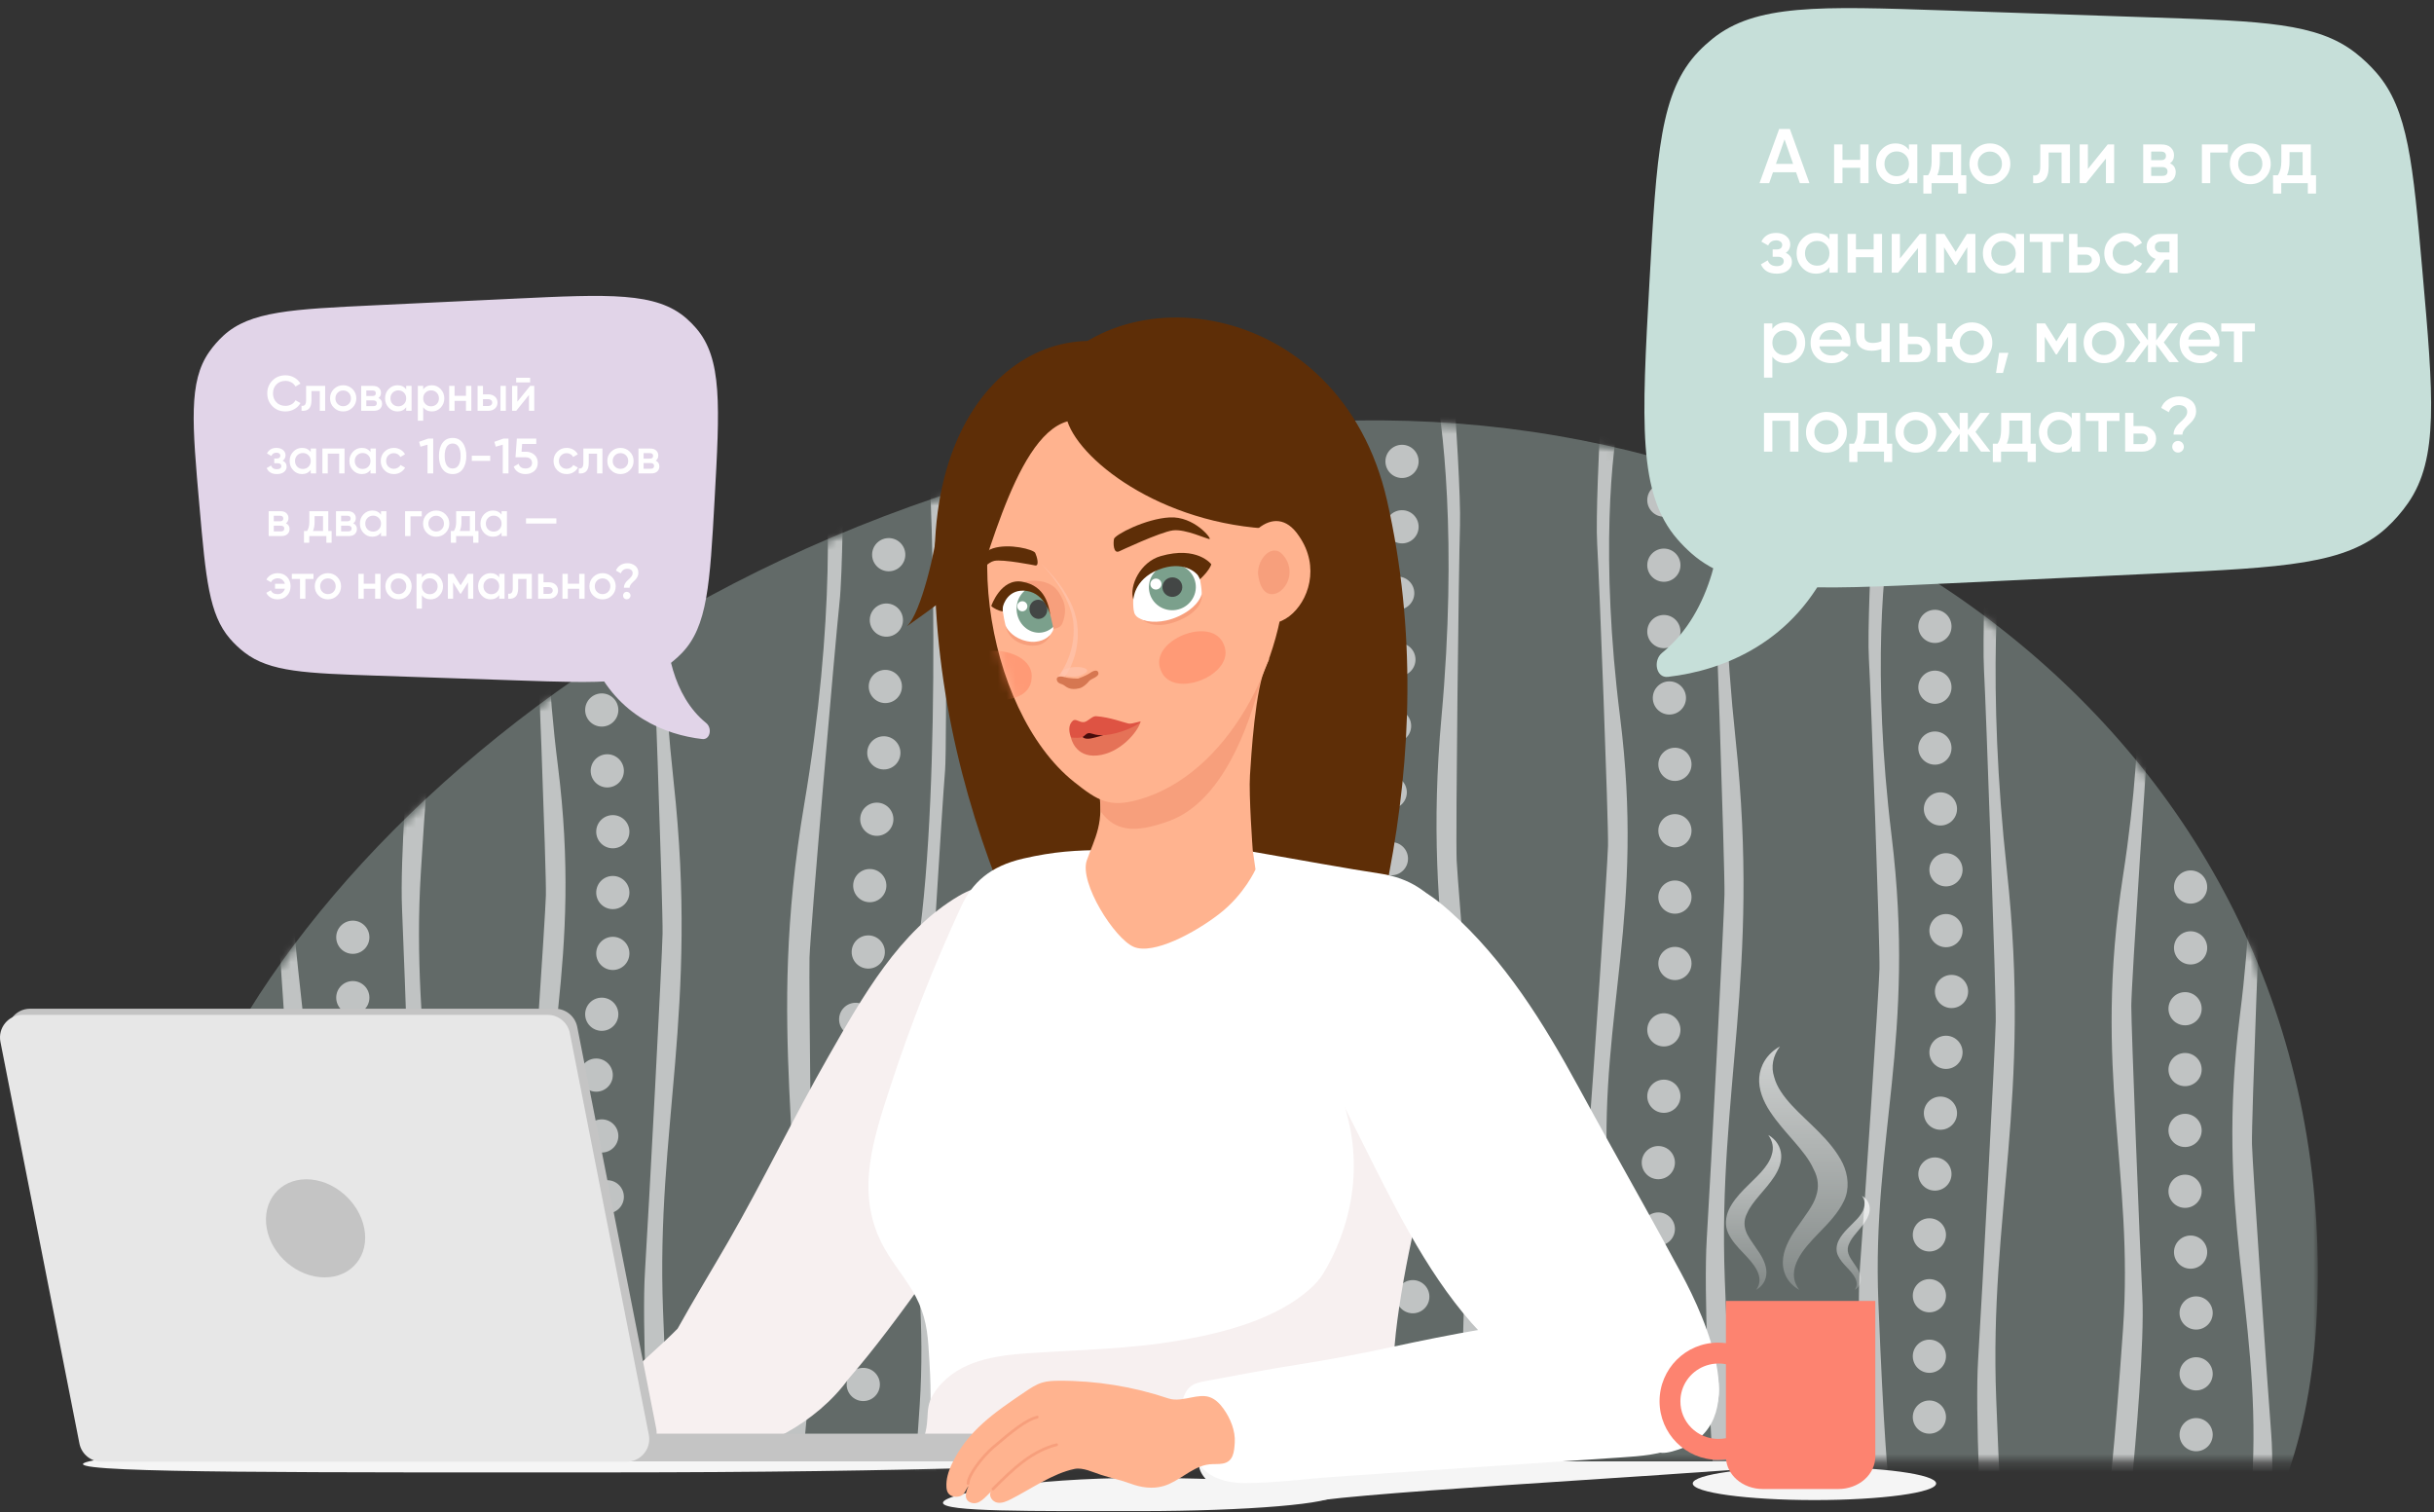 <svg width="272" height="169" viewBox="0 0 272 169" fill="none" xmlns="http://www.w3.org/2000/svg">
<rect x="0" y="0" width="272" height="169" fill="#333333" stroke="none"/>
<g clip-path="url(#clip0_2_556)">
<mask id="mask0_2_556" style="mask-type:alpha" maskUnits="userSpaceOnUse" x="20" y="45" width="240" height="119">
<path d="M20.4 45.851L259.018 45.851V163.306L20.4 163.306L20.4 45.851Z" fill="white"/>
</mask>
<g mask="url(#mask0_2_556)">
<path d="M17.927 142.287C17.927 203.742 78.873 197.306 140.327 197.306C201.782 197.306 259.018 203.742 259.018 142.287C259.018 80.833 201.418 41.032 140.327 47.706C66.764 55.742 17.927 109.524 17.927 142.287Z" fill="#C6DFD9" fill-opacity="0.32"/>
<mask id="mask1_2_556" style="mask-type:alpha" maskUnits="userSpaceOnUse" x="17" y="46" width="243" height="152">
<path d="M17.927 142.287C17.927 203.742 78.873 197.306 140.327 197.306C201.782 197.306 259.018 203.742 259.018 142.287C259.018 80.833 201.418 41.032 140.327 47.706C66.764 55.742 17.927 109.524 17.927 142.287Z" fill="#FEEBC3"/>
</mask>
<g mask="url(#mask1_2_556)">
<g opacity="0.6">
<mask id="mask2_2_556" style="mask-type:alpha" maskUnits="userSpaceOnUse" x="17" y="47" width="243" height="151">
<path d="M17.927 142.398C17.927 203.852 78.873 197.416 140.327 197.416C201.782 197.416 259.018 203.852 259.018 142.398C259.018 80.943 201.418 41.142 140.327 47.816C66.764 55.852 17.927 109.634 17.927 142.398Z" fill="#EDF5F3"/>
</mask>
<g mask="url(#mask2_2_556)">
<path d="M239.409 144.87C239.656 149.816 238.688 161.149 238.173 166.197L235.391 168.979C235.597 168.052 236.256 162.674 237.245 148.579C238.482 130.961 233.845 119.834 237.245 97.888C239.965 80.332 238.997 67.906 238.173 63.888H240.336C240.439 67.701 240.583 76.005 240.336 78.725C240.027 82.125 238.173 109.943 238.173 112.416C238.173 114.888 239.1 138.688 239.409 144.87Z" fill="white"/>
<path d="M253.812 160.272C254.199 165.208 253.551 176.564 253.179 181.625L250.477 184.485C250.657 183.552 251.164 178.157 251.754 164.04C252.492 146.394 247.543 135.402 250.321 113.37C252.544 95.743 251.225 83.35 250.287 79.357L252.45 79.296C252.661 83.104 253.04 91.4 252.869 94.126C252.657 97.534 251.589 125.393 251.659 127.865C251.729 130.337 253.328 154.101 253.812 160.272Z" fill="white"/>
<circle r="1.855" transform="matrix(-1 0 0 1 245.418 160.325)" fill="white"/>
<circle r="1.855" transform="matrix(-1 0 0 1 245.418 153.525)" fill="white"/>
<circle r="1.855" transform="matrix(-1 0 0 1 245.418 146.725)" fill="white"/>
<circle r="1.855" transform="matrix(-1 0 0 1 244.8 139.925)" fill="white"/>
<circle r="1.855" transform="matrix(-1 0 0 1 244.182 133.125)" fill="white"/>
<circle r="1.855" transform="matrix(-1 0 0 1 244.182 126.325)" fill="white"/>
<circle r="1.855" transform="matrix(-1 0 0 1 244.182 119.525)" fill="white"/>
<circle r="1.855" transform="matrix(-1 0 0 1 244.182 112.725)" fill="white"/>
<circle r="1.855" transform="matrix(-1 0 0 1 244.8 105.925)" fill="white"/>
<circle r="1.855" transform="matrix(-1 0 0 1 244.8 99.125)" fill="white"/>
<path d="M44.926 101.536C44.685 96.096 45.628 83.629 46.129 78.076L48.836 75.016C48.636 76.036 47.994 81.952 47.032 97.456C45.828 116.836 50.34 129.076 47.032 153.216C44.385 172.528 45.327 186.196 46.129 190.616H44.024C43.923 186.422 43.783 177.288 44.024 174.296C44.325 170.556 46.129 139.956 46.129 137.236C46.129 134.516 45.227 108.336 44.926 101.536Z" fill="white"/>
<path d="M30.415 94.283C30.028 89.347 30.676 77.991 31.048 72.93L33.75 70.07C33.57 71.003 33.063 76.398 32.473 90.514C31.735 108.161 36.684 119.152 33.906 141.185C31.683 158.811 33.002 171.204 33.94 175.198L31.777 175.259C31.566 171.451 31.187 163.154 31.358 160.428C31.571 157.021 32.638 129.162 32.568 126.69C32.498 124.218 30.899 100.454 30.415 94.283Z" fill="white"/>
<circle r="1.855" transform="matrix(1 0 0 -1 39.427 104.738)" fill="white"/>
<circle r="1.855" transform="matrix(1 0 0 -1 39.427 111.488)" fill="white"/>
<circle r="1.855" transform="matrix(1 0 0 -1 40.045 119.525)" fill="white"/>
<circle r="1.855" transform="matrix(1 0 0 -1 40.045 126.943)" fill="white"/>
<circle r="1.855" transform="matrix(1 0 0 -1 40.045 134.361)" fill="white"/>
<circle r="1.855" transform="matrix(1 0 0 -1 40.045 141.779)" fill="white"/>
<circle r="1.855" transform="matrix(1 0 0 -1 39.427 149.197)" fill="white"/>
<circle r="1.855" transform="matrix(1 0 0 -1 38.809 156.616)" fill="white"/>
<circle r="1.855" transform="matrix(1 0 0 -1 38.809 164.034)" fill="white"/>
<path d="M221.057 151.918C220.7 157.672 221.376 170.888 221.758 176.777L224.399 180.071C224.221 178.988 223.706 172.712 223.075 156.28C222.287 135.74 227.059 122.874 224.268 97.252C222.035 76.755 223.269 62.305 224.166 57.642L222.061 57.599C221.871 62.036 221.535 71.703 221.712 74.876C221.932 78.841 223.082 111.271 223.024 114.15C222.966 117.03 221.503 144.726 221.057 151.918Z" fill="white"/>
<path d="M207.852 141.591C207.462 146.667 208.1 158.343 208.468 163.547L211.168 166.485C210.989 165.526 210.486 159.979 209.907 145.465C209.184 127.322 214.142 116.016 211.381 93.364C209.172 75.242 210.501 62.498 211.442 58.392L209.279 58.331C209.065 62.246 208.68 70.777 208.848 73.58C209.058 77.083 210.103 105.727 210.032 108.269C209.96 110.81 208.341 135.246 207.852 141.591Z" fill="white"/>
<circle cx="215.609" cy="144.798" r="1.855" fill="white"/>
<circle cx="215.609" cy="151.56" r="1.855" fill="white"/>
<circle cx="215.609" cy="158.36" r="1.855" fill="white"/>
<circle cx="215.609" cy="137.998" r="1.855" fill="white"/>
<circle cx="216.227" cy="131.198" r="1.855" fill="white"/>
<circle cx="216.845" cy="124.398" r="1.855" fill="white"/>
<circle cx="217.463" cy="117.598" r="1.855" fill="white"/>
<circle cx="218.082" cy="110.798" r="1.855" fill="white"/>
<circle cx="217.463" cy="103.998" r="1.855" fill="white"/>
<circle cx="217.463" cy="97.198" r="1.855" fill="white"/>
<circle cx="216.845" cy="90.398" r="1.855" fill="white"/>
<circle cx="216.227" cy="83.598" r="1.855" fill="white"/>
<circle cx="216.227" cy="76.798" r="1.855" fill="white"/>
<circle cx="216.227" cy="69.998" r="1.855" fill="white"/>
<path d="M72.076 142.1C71.719 147.854 72.394 161.07 72.777 166.959L75.418 170.253C75.239 169.169 74.724 162.894 74.094 146.462C73.305 125.921 78.078 113.055 75.287 87.434C73.053 66.936 74.288 52.486 75.184 47.823L73.079 47.781C72.889 52.218 72.554 61.885 72.73 65.057C72.951 69.023 74.101 101.452 74.042 104.332C73.984 107.211 72.522 134.907 72.076 142.1Z" fill="white"/>
<path d="M58.852 132.453C58.465 137.39 59.112 148.746 59.485 153.807L62.187 156.666C62.007 155.734 61.5 150.339 60.91 136.222C60.172 118.576 65.121 107.584 62.343 85.552C60.12 67.925 61.439 55.532 62.377 51.539L60.214 51.478C60.003 55.285 59.624 63.582 59.794 66.308C60.007 69.716 61.075 97.575 61.005 100.047C60.935 102.518 59.336 126.283 58.852 132.453Z" fill="white"/>
<circle cx="67.864" cy="133.743" r="1.855" fill="white"/>
<circle cx="67.246" cy="126.943" r="1.855" fill="white"/>
<circle cx="66.627" cy="120.143" r="1.855" fill="white"/>
<circle cx="67.246" cy="113.343" r="1.855" fill="white"/>
<circle cx="68.482" cy="106.543" r="1.855" fill="white"/>
<circle cx="68.482" cy="99.743" r="1.855" fill="white"/>
<circle cx="68.482" cy="92.943" r="1.855" fill="white"/>
<circle cx="67.864" cy="86.143" r="1.855" fill="white"/>
<circle cx="67.246" cy="79.343" r="1.855" fill="white"/>
<circle cx="67.246" cy="66.979" r="1.855" fill="white"/>
<circle cx="66.627" cy="60.179" r="1.855" fill="white"/>
<path d="M190.728 138.483C190.369 144.353 191.039 157.837 191.419 163.845L194.059 167.204C193.881 166.099 193.368 159.696 192.744 142.932C191.964 121.976 196.742 108.848 193.961 82.709C191.736 61.798 192.977 47.055 193.875 42.297L191.77 42.255C191.579 46.782 191.239 56.645 191.414 59.881C191.633 63.926 192.77 97.012 192.71 99.95C192.651 102.887 191.177 131.145 190.728 138.483Z" fill="white"/>
<path d="M177.543 126.927C177.156 131.864 177.804 143.22 178.176 148.281L180.878 151.14C180.698 150.207 180.191 144.813 179.601 130.696C178.863 113.05 183.812 102.058 181.033 80.025C178.811 62.399 180.13 50.006 181.068 46.013L178.905 45.952C178.694 49.759 178.315 58.056 178.485 60.782C178.698 64.189 179.766 92.049 179.696 94.52C179.626 96.992 178.026 120.757 177.543 126.927Z" fill="white"/>
<circle cx="185.318" cy="129.924" r="1.855" fill="white"/>
<circle cx="185.318" cy="137.342" r="1.855" fill="white"/>
<circle cx="185.318" cy="144.76" r="1.855" fill="white"/>
<circle cx="185.318" cy="152.178" r="1.855" fill="white"/>
<circle cx="185.318" cy="159.596" r="1.855" fill="white"/>
<circle cx="185.937" cy="122.506" r="1.855" fill="white"/>
<circle cx="185.937" cy="115.087" r="1.855" fill="white"/>
<circle cx="187.173" cy="107.669" r="1.855" fill="white"/>
<circle cx="187.173" cy="100.251" r="1.855" fill="white"/>
<circle cx="187.173" cy="92.833" r="1.855" fill="white"/>
<circle cx="187.173" cy="85.415" r="1.855" fill="white"/>
<circle cx="186.555" cy="77.996" r="1.855" fill="white"/>
<circle cx="185.937" cy="70.578" r="1.855" fill="white"/>
<circle cx="185.937" cy="63.16" r="1.855" fill="white"/>
<circle cx="185.937" cy="55.889" r="1.855" fill="white"/>
<path d="M151.494 128.684C151.872 134.176 151.06 146.794 150.607 152.417L147.622 155.569C147.828 154.534 148.432 148.541 149.207 132.853C150.175 113.243 144.857 100.975 148.099 76.508C150.692 56.935 149.361 43.144 148.371 38.695L150.739 38.649C150.935 42.884 151.274 52.111 151.063 55.14C150.799 58.926 149.377 89.887 149.431 92.636C149.485 95.384 151.02 121.819 151.494 128.684Z" fill="white"/>
<path d="M165.745 132.106C166.255 137.577 165.89 150.188 165.644 155.81L163.013 159.027C163.17 157.989 163.543 151.995 163.781 136.322C164.079 116.73 158.856 104.616 161.086 80.124C162.869 60.53 161.241 46.801 160.204 42.385L162.365 42.282C162.671 46.503 163.256 55.703 163.154 58.73C163.026 62.514 162.653 93.443 162.784 96.185C162.916 98.926 165.108 125.267 165.745 132.106Z" fill="white"/>
<circle r="1.855" transform="matrix(-1 0.02 0.02 1 157.88 144.906)" fill="white"/>
<circle r="1.855" transform="matrix(-1 0.02 0.02 1 156.911 136.252)" fill="white"/>
<circle r="1.855" transform="matrix(-1 0.02 0.02 1 157.396 129.452)" fill="white"/>
<circle r="1.855" transform="matrix(-1 0.02 0.02 1 157.262 122.652)" fill="white"/>
<circle r="1.855" transform="matrix(-1 0.02 0.02 1 156.51 115.852)" fill="white"/>
<circle r="1.855" transform="matrix(-1 0.02 0.02 1 155.758 109.052)" fill="white"/>
<circle r="1.855" transform="matrix(-1 0.02 0.02 1 155.006 102.252)" fill="white"/>
<circle r="1.855" transform="matrix(-1 0.02 0.02 1 155.491 95.96)" fill="white"/>
<circle r="1.855" transform="matrix(-1 0.02 0.02 1 155.358 88.542)" fill="white"/>
<circle r="1.855" transform="matrix(-1 0.02 0.02 1 155.842 81.124)" fill="white"/>
<circle r="1.855" transform="matrix(-1 0.02 0.02 1 156.326 73.705)" fill="white"/>
<circle r="1.855" transform="matrix(-1 0.02 0.02 1 156.193 66.287)" fill="white"/>
<circle r="1.855" transform="matrix(-1 0.02 0.02 1 156.677 58.869)" fill="white"/>
<circle r="1.855" transform="matrix(-1 0.02 0.02 1 156.677 51.561)" fill="white"/>
<path d="M90.87 145.339C90.997 151.177 89.606 164.514 88.896 170.452L85.77 173.657C86.022 172.569 86.901 166.246 88.394 149.654C90.261 128.914 85.511 115.668 89.871 89.885C93.36 69.258 92.662 54.581 91.877 49.821L94.245 49.879C94.246 54.377 94.162 64.172 93.812 67.373C93.375 71.373 90.535 104.123 90.463 107.039C90.391 109.954 90.712 138.042 90.87 145.339Z" fill="white"/>
<path d="M104.923 153.294C105.189 158.316 104.261 169.83 103.764 174.959L100.992 177.795C101.195 176.852 101.835 171.387 102.773 157.069C103.946 139.171 99.269 127.887 102.59 105.586C105.246 87.746 104.232 51.433 103.393 47.355L105.556 47.348C105.673 51.219 105.849 83.349 105.611 86.112C105.315 89.566 103.561 117.826 103.57 120.337C103.579 122.849 104.592 147.017 104.923 153.294Z" fill="white"/>
<circle r="1.855" transform="matrix(-1 -0.025 -0.025 1 96.471 154.715)" fill="white"/>
<circle r="1.855" transform="matrix(-1 -0.025 -0.025 1 96.639 147.915)" fill="white"/>
<circle r="1.855" transform="matrix(-1 -0.025 -0.025 1 96.807 141.115)" fill="white"/>
<circle r="1.855" transform="matrix(-1 -0.025 -0.025 1 96.357 134.315)" fill="white"/>
<circle r="1.855" transform="matrix(-1 -0.025 -0.025 1 95.907 127.515)" fill="white"/>
<circle r="1.855" transform="matrix(-1 -0.025 -0.025 1 95.457 120.715)" fill="white"/>
<circle r="1.855" transform="matrix(-1 -0.025 -0.025 1 95.625 113.915)" fill="white"/>
<circle r="1.855" transform="matrix(-1 -0.025 -0.025 1 97.029 106.386)" fill="white"/>
<circle r="1.855" transform="matrix(-1 -0.025 -0.025 1 97.197 98.968)" fill="white"/>
<circle r="1.855" transform="matrix(-1 -0.025 -0.025 1 97.983 91.55)" fill="white"/>
<circle r="1.855" transform="matrix(-1 -0.025 -0.025 1 98.769 84.132)" fill="white"/>
<circle r="1.855" transform="matrix(-1 -0.025 -0.025 1 98.937 76.714)" fill="white"/>
<circle r="1.855" transform="matrix(-1 -0.025 -0.025 1 99.052 69.296)" fill="white"/>
<circle r="1.855" transform="matrix(-1 -0.025 -0.025 1 99.314 61.987)" fill="white"/>
<path d="M123.743 150.434C124.231 156.902 123.857 171.783 123.609 178.415L121.043 182.162C121.197 180.939 121.569 173.87 121.825 155.372C122.145 132.25 117.079 117.847 119.286 88.976C121.052 65.879 119.488 49.64 118.485 44.407L120.589 44.327C120.88 49.316 121.436 60.188 121.332 63.76C121.202 68.225 120.791 104.731 120.915 107.97C121.039 111.209 123.133 142.348 123.743 150.434Z" fill="white"/>
<path d="M136.771 140.73C137.279 146.344 136.908 159.28 136.66 165.046L134.027 168.339C134.184 167.275 134.56 161.127 134.805 145.049C135.112 124.952 129.894 112.51 132.135 87.391C133.927 67.296 132.171 45.778 131.136 41.246C131.136 41.246 132.993 36.814 133.297 41.146C133.601 45.477 134.316 62.345 134.213 65.45C134.083 69.332 133.696 101.059 133.826 103.872C133.957 106.685 136.137 133.713 136.771 140.73Z" fill="white"/>
<circle r="1.855" transform="matrix(-1 0.018 0.018 1 129.197 146.735)" fill="white"/>
<circle r="1.855" transform="matrix(-1 0.018 0.018 1 129.319 153.497)" fill="white"/>
<circle r="1.855" transform="matrix(-1 0.018 0.018 1 128.456 139.947)" fill="white"/>
<circle r="1.855" transform="matrix(-1 0.018 0.018 1 128.952 133.137)" fill="white"/>
<circle r="1.855" transform="matrix(-1 0.018 0.018 1 127.593 126.361)" fill="white"/>
<circle r="1.855" transform="matrix(-1 0.018 0.018 1 126.853 119.573)" fill="white"/>
<circle r="1.855" transform="matrix(-1 0.018 0.018 1 127.108 65.122)" fill="white"/>
<circle r="1.855" transform="matrix(-1 0.018 0.018 1 126.112 112.785)" fill="white"/>
<circle r="1.855" transform="matrix(-1 0.018 0.018 1 126.986 58.941)" fill="white"/>
<circle r="1.855" transform="matrix(-1 0.018 0.018 1 125.99 105.986)" fill="white"/>
<circle r="1.855" transform="matrix(-1 0.018 0.018 1 126.863 51.535)" fill="white"/>
<circle r="1.855" transform="matrix(-1 0.018 0.018 1 125.867 99.188)" fill="white"/>
<circle r="1.855" transform="matrix(-1 0.018 0.018 1 126.363 92.377)" fill="white"/>
<circle r="1.855" transform="matrix(-1 0.018 0.018 1 126.858 85.567)" fill="white"/>
<circle r="1.855" transform="matrix(-1 0.018 0.018 1 127.354 78.757)" fill="white"/>
<circle r="1.855" transform="matrix(-1 0.018 0.018 1 127.849 71.947)" fill="white"/>
</g>
</g>
</g>
</g>
<path d="M155.004 55.944C149.749 32.817 123.493 29.897 115.683 44.153L125.378 53.134C128.354 55.592 128.825 60.4 132.365 63.635C135.905 66.871 136.041 71.86 133.799 73.092C133.901 77.244 130.043 82.576 133.533 86.794C137.896 92.067 134.965 105.551 139.08 115.737C142.372 123.886 141.815 130.567 144.097 131.616C152.682 112.941 161.572 84.853 155.004 55.944Z" fill="#5E2E07"/>
<path d="M104.443 62.517C104.507 38.801 123.069 31.796 133.811 43.996L132.734 53.29C130.368 56.339 130.961 61.133 128.216 65.066C125.471 68.998 126.43 73.896 128.887 74.607C129.697 78.681 134.629 83.038 132.147 87.918C129.044 94.019 134.855 106.533 133.07 117.373C131.642 126.046 133.649 132.442 131.651 133.966C119.186 117.623 104.363 92.163 104.443 62.517Z" fill="#5E2E07"/>
<path d="M112.299 129.847C117.825 121.339 121.265 110.896 116.462 101.29C115.976 100.316 115.39 99.254 114.356 98.911C112.133 98.172 109.117 98.966 107.184 100.099C100.477 104.03 96.374 111.426 92.606 118.007C88.692 124.844 85.293 131.961 81.359 138.787C79.766 141.552 77.552 145.183 75.727 148.469C72.297 151.983 67.812 154.96 68.309 157.742C69.855 166.397 87.473 164.233 94.865 154.033C100.139 148.018 107.944 136.554 112.299 129.847Z" fill="#F7F0F0"/>
<path d="M162.309 120.328C163.898 113.608 164.92 106.374 161.32 101.796C159.694 99.729 157.611 98.131 154.228 97.625C150.845 97.119 144.877 96.035 139.927 95.165C134.709 94.248 128.905 93.683 123.704 94.995C120.211 94.995 117.738 95.165 114.355 95.943C110.629 96.8 108.647 98.63 107.403 101.317C104.388 107.828 101.711 114.619 99.492 121.441C97.634 127.148 95.595 133.129 98.522 138.913C99.47 140.787 100.848 142.392 101.932 144.182C103.14 146.177 103.591 148.05 103.749 150.351C104.111 155.601 103.97 156.194 103.955 161.451C103.951 162.966 103.971 160.089 104.635 161.451C105.944 164.136 109.501 161.455 112.064 161.451C120.512 161.436 128.959 161.466 137.406 161.451C140.921 161.445 143.606 160.774 146.905 161.451C149.682 162.021 152.066 164.032 153.398 161.451C154.659 159.008 154.137 164.197 154.272 161.451C154.798 150.769 156.315 141.583 158.797 131.179C159.5 128.233 161.351 124.381 162.309 120.33L162.309 120.328Z" fill="white"/>
<path d="M155.756 152.487C155.733 147.356 158.229 135.178 159.465 132.087C159.457 130.301 159.366 123.001 156.86 123.125C156.589 123.138 156.342 123.293 156.122 123.467C154.874 124.456 154.234 126.112 153.651 127.685C151.824 132.614 150.29 140.505 146.487 143.956C142.621 147.464 136.677 148.943 131.873 149.785C126.263 150.769 120.561 150.841 114.892 151.224C111.225 151.471 107.179 152.056 104.77 155.132C103.05 157.327 104.109 158.171 103.19 160.854C102.388 163.198 101.748 158.731 103.377 160.854C104.073 161.76 105.038 160.346 104.073 161.76C107.611 163.609 111.478 161.044 115.336 161.76C126.132 163.763 137.136 162.338 148.07 161.76C150.408 161.637 152.943 163.515 154.667 161.76C155.95 160.455 156.555 163.631 156.985 161.76C158.45 155.387 155.786 159.064 155.756 152.487L155.756 152.487Z" fill="#F7F0F0"/>
<path d="M150.502 124.48C152.48 131.651 150.502 138.578 147.102 143.524L157.611 136.106C153.902 128.172 148.524 117.309 150.502 124.48Z" fill="#F7F0F0"/>
<path d="M183.705 134.679C185.118 137.225 186.522 139.776 187.901 142.342C190.699 147.55 195.895 159.123 187.577 161.983C183.386 163.423 185.091 160.469 182.321 157.419C164.804 155.887 157.668 138.238 150.586 124.36C147.95 119.195 142.085 101.987 150.586 98.912C153.27 97.941 156.364 98.166 158.878 99.517C160.028 100.135 161.047 100.967 162.022 101.835C168.156 107.3 172.525 114.352 176.412 121.504C178.813 125.924 181.272 130.296 183.705 134.679Z" fill="white"/>
<path d="M136.284 102.106C139.065 99.942 140.302 97.16 140.302 97.16L139.993 94.996C139.993 94.996 139.539 88.847 139.684 86.651C139.817 84.621 140.261 76.76 141.538 74.287C142.815 71.815 139.463 76.774 138.292 76.314C137.121 75.855 135.807 75.851 134.534 75.854C131.929 75.86 125.136 75.671 123.526 77.956C122.787 79.004 122.729 80.324 122.694 81.572C122.651 83.079 122.384 83.003 122.137 85.106C122.027 86.042 121.861 83.869 122.694 87.888C123.526 91.906 122.307 93.688 121.447 96.161C120.588 98.633 124.538 104.899 126.702 105.815C128.865 106.73 133.502 104.269 136.284 102.106Z" fill="#FFB38F"/>
<path d="M140.595 72.494C140.287 71.365 138.978 74.697 137.762 74.373C136.547 74.049 135.241 74.194 133.977 74.342C131.389 74.644 124.619 75.227 123.279 77.68C122.663 78.805 122.755 80.123 122.862 81.367C122.991 82.87 122.947 84.839 122.94 86.956C122.937 87.898 122.977 88.184 122.94 89.124C122.993 89.742 122.993 90.051 122.993 90.669C124.538 92.833 126.702 93.209 130.709 91.723C136.557 89.556 139.601 81.272 140.92 75.833C140.899 75.535 140.874 75.237 140.86 74.939C140.762 72.907 141.136 74.469 140.595 72.494L140.595 72.494Z" fill="#F79F7C"/>
<path d="M143.701 62.94C143.681 59.437 143.219 56.113 142.357 53.353C138.636 41.444 124.428 38.502 115.872 47.05C106.331 56.583 109.982 79.375 120.032 87.382C122.719 89.522 123.989 90.274 127.253 89.359C137.126 86.591 143.764 73.886 143.701 62.94Z" fill="#FFB38F"/>
<mask id="mask3_2_556" style="mask-type:alpha" maskUnits="userSpaceOnUse" x="110" y="42" width="34" height="48">
<path d="M143.701 62.94C143.681 59.437 143.219 56.113 142.357 53.353C138.636 41.444 124.428 38.502 115.872 47.05C106.331 56.583 109.982 79.375 120.032 87.382C122.719 89.522 123.989 90.274 127.253 89.359C137.126 86.591 143.764 73.886 143.701 62.94Z" fill="#FFB38F"/>
</mask>
<g mask="url(#mask3_2_556)">
<path opacity="0.5" d="M129.72 74.905C131.001 78.294 138.208 75.372 136.769 72.051C135.488 68.662 128.281 71.584 129.72 74.905Z" fill="#FF835E"/>
<path opacity="0.5" d="M107.719 75.048C107.236 78.638 114.965 79.491 115.277 75.885C115.76 72.294 108.031 71.442 107.719 75.048Z" fill="#FF835E"/>
</g>
<path d="M119.676 82.414C119.676 82.414 120.1 84.666 122.615 84.428C125.129 84.19 127.107 81.843 127.451 80.697C126.007 81.189 123.972 81.608 123.774 81.555C123.576 81.502 121.346 81.123 121.255 81.139C121.165 81.156 119.675 82.415 119.675 82.415L119.676 82.414Z" fill="#E57257"/>
<path d="M120.979 82.359C120.979 82.359 121.183 82.652 121.899 82.521C122.614 82.388 123.639 82.035 123.639 82.035L122.405 81.502L120.887 81.546L120.981 82.359L120.979 82.359Z" fill="#470C0B"/>
<path d="M119.676 82.414C119.676 82.414 120.284 82.483 120.743 82.428C121.201 82.373 121.283 81.968 121.668 81.927C122.052 81.886 122.469 82.366 124.134 82.059C125.8 81.753 127.32 80.916 127.452 80.697C127.583 80.477 126.575 80.949 126.104 80.855C125.633 80.761 124.031 80.139 122.477 80.034C122.044 80.005 121.572 80.639 121.134 80.697C120.646 80.761 120.201 80.264 119.898 80.534C119.495 80.893 119.343 81.479 119.677 82.413L119.676 82.414Z" fill="#DE5343"/>
<path opacity="0.67" d="M116.328 62.989C116.328 62.989 119.695 66.255 119.964 69.779C120.234 73.302 118.206 75.677 118.206 75.677L118.966 75.67C118.966 75.67 120.832 73.314 120.375 69.711C119.917 66.107 116.329 62.989 116.329 62.989L116.328 62.989Z" fill="#FFC5AE"/>
<path d="M118.965 75.671C119.528 75.837 120.464 75.837 120.464 75.837C120.464 75.837 121.35 75.534 121.829 75.196C122.308 74.857 122.728 74.84 122.752 75.249C122.775 75.66 121.898 75.857 121.704 76.114C121.511 76.37 121.048 76.81 120.643 76.911C119.572 77.179 119.167 76.759 118.902 76.579C118.637 76.4 118.22 76.416 118.11 76.02C117.999 75.624 118.403 75.506 118.965 75.671Z" fill="#D67751"/>
<path opacity="0.67" d="M121.436 75.102C121.424 75.12 120.919 75.535 120.23 75.61C119.54 75.686 118.532 75.447 118.608 75.207C118.902 74.276 121.937 74.391 121.436 75.102Z" fill="#FFC5AE"/>
<path d="M125.07 61.611C125.07 61.611 129.656 59.45 131.074 59.27C132.493 59.089 134.924 60.276 135.174 60.235C135.425 60.193 133.431 57.67 130.707 57.821C127.982 57.971 124.587 59.77 124.49 60.225C124.394 60.68 124.405 61.917 125.072 61.611L125.07 61.611Z" fill="#5E2E07"/>
<path d="M109.956 63.03C109.901 62.829 109.798 62.545 109.73 62.136C110.067 61.726 110.435 61.448 110.956 61.28C112.789 60.691 115.503 61.405 115.687 61.788C115.871 62.172 116.192 63.288 115.673 63.188C115.673 63.188 112.08 62.464 111.099 62.68C110.743 62.757 110.41 63.014 110.042 63.335C110.04 63.312 109.962 63.051 109.955 63.029L109.956 63.03Z" fill="#5E2E07"/>
<path d="M112.068 68.327C112.068 68.327 112.276 69.837 112.525 70.322C112.774 70.806 113.921 72.212 115.372 71.928C116.825 71.644 117.087 71.279 117.304 71.007C117.522 70.735 117.784 70.441 117.75 69.912C117.715 69.383 116.973 65.632 114.544 65.397C112.115 65.162 111.771 67.41 112.067 68.327L112.068 68.327Z" fill="white"/>
<g style="mix-blend-mode:multiply">
<path d="M116.469 70.676C115.145 70.896 113.879 69.917 113.642 68.489C113.405 67.061 114.286 65.725 115.61 65.505C116.934 65.285 118.199 66.264 118.437 67.692C118.674 69.12 117.793 70.456 116.469 70.676Z" fill="#7BA08C"/>
</g>
<path d="M116.215 69.15C115.673 69.24 115.154 68.839 115.057 68.254C114.96 67.668 115.321 67.121 115.863 67.031C116.406 66.941 116.925 67.342 117.022 67.927C117.119 68.513 116.758 69.06 116.215 69.15Z" fill="#434645"/>
<path d="M117.331 71.043C117.342 71.019 117.32 70.989 117.304 71.006C117.042 71.294 116.144 71.947 114.753 71.651C113.28 71.337 112.614 70.407 112.422 70.018C112.41 69.993 112.385 70.009 112.391 70.037C112.498 70.481 112.959 71.751 114.758 72.092C116.518 72.423 117.157 71.414 117.329 71.043L117.331 71.043Z" fill="#F79F7C"/>
<path d="M113.684 67.844C113.633 67.538 113.842 67.248 114.151 67.196C114.459 67.145 114.75 67.352 114.801 67.658C114.852 67.964 114.644 68.254 114.335 68.305C114.026 68.357 113.735 68.149 113.684 67.844Z" fill="white"/>
<path d="M117.721 70.286C117.721 70.286 117.337 68.123 116.795 67.074C116.253 66.023 115.399 65.54 115.399 65.54L114.364 65.015L114.515 64.99C115.64 64.802 116.802 64.866 117.721 65.54V65.54C118.157 65.859 118.512 66.464 118.77 67.032C119.153 67.874 119.064 68.834 118.705 69.687V69.687C118.606 69.922 118.405 70.099 118.159 70.167L117.721 70.287L117.721 70.286Z" fill="#F79F7C"/>
<path d="M117.383 68.76C117.394 68.822 116.816 66.339 114.741 66.037C112.666 65.735 112.097 67.563 112.066 67.879C112.035 68.195 112.068 68.327 112.068 68.327C112.068 68.327 111.782 68.314 111.333 68.091C110.869 67.862 110.773 67.716 110.773 67.716C110.773 67.716 111.841 64.594 114.222 65.005C116.903 65.47 117.191 67.776 117.383 68.761L117.383 68.76Z" fill="#5E2E07"/>
<path d="M134.093 64.72C134.093 64.72 134.402 66.213 134.249 66.764C134.094 67.316 133.045 69.087 130.893 69.401C128.741 69.716 128.227 69.48 127.814 69.313C127.399 69.145 126.914 68.975 126.751 68.468C126.587 67.961 126.133 64.161 129.448 62.972C132.763 61.783 134.142 63.745 134.093 64.72Z" fill="white"/>
<g style="mix-blend-mode:multiply">
<path d="M131.434 68.156C130.004 68.394 128.655 67.447 128.422 66.042C128.188 64.637 129.159 63.305 130.589 63.068C132.019 62.83 133.368 63.776 133.601 65.182C133.835 66.587 132.865 67.918 131.434 68.156Z" fill="#7BA08C"/>
</g>
<path d="M131.19 66.688C130.585 66.788 130.015 66.388 129.916 65.794C129.818 65.2 130.228 64.637 130.833 64.536C131.438 64.436 132.008 64.836 132.107 65.43C132.205 66.024 131.795 66.587 131.19 66.688Z" fill="#434645"/>
<path d="M127.789 69.357C127.765 69.339 127.783 69.302 127.812 69.312C128.296 69.476 129.817 69.727 131.652 68.895C133.594 68.014 134.156 66.88 134.27 66.44C134.278 66.412 134.319 66.416 134.32 66.445C134.347 66.903 134.207 68.272 131.816 69.309C129.479 70.321 128.178 69.635 127.789 69.357V69.357Z" fill="#F79F7C"/>
<path d="M129.276 65.874C128.937 65.931 128.616 65.706 128.561 65.372C128.505 65.038 128.736 64.722 129.076 64.665C129.415 64.609 129.736 64.834 129.791 65.168C129.847 65.502 129.616 65.818 129.276 65.874Z" fill="white"/>
<path d="M126.643 66.994C126.667 67.071 126.656 64.778 129.443 63.669C132.23 62.56 133.71 64.03 133.88 64.312C134.05 64.594 134.099 64.738 134.099 64.738C134.099 64.738 134.767 64.111 135.071 63.63C135.377 63.149 135.36 63.052 135.36 63.052C135.36 63.052 133.785 60.968 129.7 62.147C127.454 62.795 126.165 65.434 126.643 66.995L126.643 66.994Z" fill="#5E2E07"/>
<path d="M104.756 58.833C105.906 45.67 110.637 49.754 113.448 51.973C111.758 55.977 108.363 64.103 108.301 64.57C108.24 65.038 103.631 68.381 101.335 69.994C102.912 68.617 104.665 61 104.756 58.833Z" fill="#5E2E07"/>
<path d="M143.702 59.142C130.596 59.142 120.829 51.724 119.284 47.087C113.102 48.818 109.908 65.118 107.538 69.96L106.611 58.524L112.484 47.087L121.138 42.451L129.484 41.215L141.229 44.615C147.514 49.251 156.807 59.142 143.702 59.142Z" fill="#5E2E07"/>
<path d="M138.125 63.831C138.386 60.41 142.338 55.678 145.149 59.885C150 66.825 139.709 75.437 138.282 64.317" fill="#FFB38F"/>
<path d="M140.587 64.136C140.497 62.402 142.302 60.446 143.542 62.226C145.684 65.175 141.12 68.873 140.587 64.136Z" fill="#F79F7C"/>
<path d="M127.345 162.686C127.345 163.71 100.914 164.54 68.309 164.54C35.704 164.54 9.273 164.636 9.273 163.613C9.273 162.589 35.704 160.833 68.309 160.833C100.914 160.833 127.345 161.663 127.345 162.686Z" fill="#F5F5F5"/>
<path d="M108.491 160.215H70.164C69.31 160.215 68.618 160.907 68.618 161.76C68.618 162.614 69.31 163.306 70.164 163.306H108.491C109.344 163.306 110.036 162.614 110.036 161.76C110.036 160.907 109.344 160.215 108.491 160.215Z" fill="#C4C4C4"/>
<path d="M73.333 159.644L64.508 114.763C64.275 113.577 63.235 112.723 62.026 112.723H3.359C2.51 112.723 1.782 113.142 1.326 113.765L1.318 113.758L0.464 115.721L1.012 116.43L9.701 160.618C9.934 161.804 10.974 162.659 12.184 162.659H70.85C72.443 162.659 73.64 161.205 73.333 159.644Z" fill="#C4C4C4"/>
<path d="M11.356 163.347H70.022C71.615 163.347 72.812 161.893 72.505 160.332L63.68 115.451C63.447 114.266 62.407 113.411 61.198 113.411H2.531C0.938 113.411 -0.259 114.864 0.048 116.426L8.874 161.306C9.107 162.492 10.147 163.347 11.356 163.347Z" fill="#E7E7E7"/>
<path d="M29.81 137.267C30.351 140.294 33.246 142.748 36.277 142.748C39.308 142.748 41.291 140.294 40.706 137.267C40.121 134.239 37.226 131.785 34.239 131.785C31.252 131.785 29.268 134.239 29.81 137.267Z" fill="#C4C4C4"/>
<path d="M149.265 167.013C149.265 168.037 139.44 168.867 127.32 168.867C115.2 168.867 105.375 168.964 105.375 167.94C105.375 166.917 115.2 165.16 127.32 165.16C139.44 165.16 149.265 165.99 149.265 167.013Z" fill="#F5F5F5"/>
<path d="M147.72 167.633C135.356 169.178 133.399 164.027 134.12 163.306L131.647 161.451L142.774 163.306H204.309C195.964 164.439 158.282 166.313 147.72 167.633Z" fill="#F5F5F5"/>
<path d="M142.79 152.864C143.505 152.742 144.222 152.625 144.94 152.512C148.43 151.965 151.906 151.316 155.362 150.565C162.207 149.078 169.093 147.801 176.061 147.142C176.8 147.072 177.539 147.009 178.279 146.953C181.403 146.717 184.676 146.641 187.536 148.133C190.396 149.625 192.67 153.155 191.971 156.559C191.481 158.95 189.65 160.749 187.617 161.657C185.584 162.564 183.344 162.722 181.148 162.869C174.033 163.348 166.919 163.826 159.804 164.304C156.281 164.539 152.759 164.782 149.237 165.027C145.873 165.261 142.458 165.735 139.085 165.732C137.659 165.73 136.066 165.463 134.867 164.512C133.2 163.19 132.197 160.376 132.036 158.176C131.952 157.034 132.176 155.648 133.051 154.941C133.52 154.562 134.116 154.447 134.69 154.341C137.393 153.844 140.084 153.326 142.789 152.864L142.79 152.864Z" fill="white"/>
<path d="M134.808 163.694C133.087 164.049 131.743 165.558 130.03 166.064C128.808 166.424 127.5 166.232 126.326 165.792C125.247 165.387 124.149 165.171 123.041 164.816C122.177 164.54 121.011 163.958 120.082 164.151C117.65 164.657 115.225 166.386 113.021 167.508C112.525 167.761 111.982 168.02 111.435 167.917C110.889 167.814 110.433 167.152 110.744 166.691C110.11 167.282 109.418 168.251 108.491 167.917C107.564 167.583 108.015 166.459 108.247 166.064C107.896 166.449 107.844 166.978 107.358 167.169C106.873 167.36 106.236 167.277 105.95 166.841C105.815 166.636 105.775 166.383 105.763 166.138C105.72 165.295 105.975 164.462 106.327 163.694C108.064 159.909 111.233 157.777 114.574 155.521C115.165 155.123 115.767 154.718 116.449 154.51C117.06 154.324 117.707 154.303 118.345 154.3C122.488 154.281 126.634 154.951 130.56 156.272C131.41 156.558 132.346 156.314 133.192 156.156C133.819 156.039 134.475 155.922 135.087 156.101C135.772 156.301 136.304 156.843 136.721 157.422C137.488 158.486 138.075 159.895 137.984 161.231C137.914 162.246 137.837 163.341 136.642 163.554C136.157 163.641 135.658 163.587 135.169 163.638C135.046 163.651 134.927 163.67 134.808 163.694Z" fill="#FFB38F"/>
<path d="M110.964 166.397C111.891 165.469 113.113 164.244 114.364 163.306C115.6 162.378 116.836 161.76 118.073 161.451" stroke="#F79F7C" stroke-width="0.309" stroke-linecap="round"/>
<path d="M108.182 165.778C108.182 164.851 109.776 162.778 110.964 161.76C113.127 159.906 114.673 158.669 115.909 158.36" stroke="#F79F7C" stroke-width="0.309" stroke-linecap="round"/>
<path d="M184.334 31.407C185.119 17.279 185.511 10.215 189.822 5.748C190.305 5.248 190.818 4.779 191.358 4.343C196.192 0.448 203.263 0.687 217.405 1.166L240.79 1.957C252.873 2.366 258.914 2.57 263.177 5.87C264.055 6.55 264.863 7.315 265.588 8.155C269.114 12.234 269.645 18.255 270.705 30.298V30.298C271.936 44.266 272.551 51.249 269.104 56.214C268.4 57.227 267.586 58.16 266.676 58.994C262.222 63.079 255.219 63.412 241.213 64.076L217.84 65.186C202.011 65.937 194.096 66.312 189.024 61.846C188.461 61.35 187.932 60.817 187.44 60.249C183.015 55.142 183.455 47.23 184.334 31.407V31.407Z" fill="#C6DFD9"/>
<path d="M201.134 20.469H202.207L200.018 14.411H198.823L196.625 20.469H197.707L198.131 19.249H200.71L201.134 20.469ZM198.46 18.314L199.421 15.579L200.381 18.314H198.46ZM207.878 16.142V17.864H205.897V16.142H204.962V20.469H205.897V18.747H207.878V20.469H208.813V16.142H207.878ZM213.325 16.142V16.756C212.97 16.272 212.468 16.029 211.81 16.029C211.213 16.029 210.702 16.255 210.287 16.687C209.863 17.129 209.655 17.665 209.655 18.306C209.655 18.946 209.863 19.483 210.287 19.924C210.702 20.365 211.213 20.582 211.81 20.582C212.468 20.582 212.97 20.339 213.325 19.846V20.469H214.26V16.142H213.325ZM211.957 19.69C211.559 19.69 211.239 19.561 210.979 19.301C210.72 19.041 210.59 18.704 210.59 18.306C210.59 17.907 210.72 17.579 210.979 17.319C211.239 17.059 211.559 16.921 211.957 16.921C212.347 16.921 212.676 17.059 212.935 17.319C213.195 17.579 213.325 17.907 213.325 18.306C213.325 18.704 213.195 19.041 212.935 19.301C212.676 19.561 212.347 19.69 211.957 19.69ZM219.157 19.587V16.142H215.86V18.02C215.86 18.695 215.721 19.214 215.461 19.587H214.934V21.629H215.851V20.469H218.819V21.629H219.737V19.587H219.157ZM216.491 19.587C216.682 19.162 216.777 18.643 216.777 18.02V16.999H218.24V19.587H216.491ZM222.369 20.582C223.01 20.582 223.547 20.365 223.988 19.924C224.429 19.491 224.654 18.946 224.654 18.306C224.654 17.665 224.429 17.129 223.988 16.687C223.547 16.255 223.01 16.029 222.369 16.029C221.729 16.029 221.192 16.255 220.751 16.687C220.301 17.129 220.085 17.665 220.085 18.306C220.085 18.946 220.301 19.491 220.751 19.924C221.192 20.365 221.729 20.582 222.369 20.582ZM222.369 19.673C221.989 19.673 221.668 19.543 221.409 19.284C221.149 19.024 221.019 18.704 221.019 18.306C221.019 17.916 221.149 17.587 221.409 17.328C221.668 17.068 221.989 16.938 222.369 16.938C222.75 16.938 223.071 17.068 223.33 17.328C223.59 17.587 223.72 17.916 223.72 18.306C223.72 18.704 223.59 19.024 223.33 19.284C223.071 19.543 222.75 19.673 222.369 19.673ZM231.315 16.142H228.001V18.608C228.001 19.007 227.931 19.275 227.802 19.431C227.663 19.587 227.464 19.647 227.204 19.595V20.469C227.758 20.521 228.182 20.409 228.485 20.114C228.78 19.829 228.935 19.344 228.935 18.652V17.042H230.381V20.469H231.315V16.142ZM235.537 16.142L233.322 18.886V16.142H232.405V20.469H233.123L235.338 17.717V20.469H236.256V16.142H235.537ZM242.498 18.245C242.793 18.055 242.948 17.752 242.948 17.336C242.948 16.99 242.819 16.704 242.576 16.48C242.334 16.255 241.988 16.142 241.546 16.142H239.504V20.469H241.719C242.17 20.469 242.524 20.357 242.767 20.132C243.009 19.907 243.139 19.604 243.139 19.24C243.139 18.773 242.922 18.444 242.498 18.245ZM241.477 16.938C241.858 16.938 242.048 17.103 242.048 17.414C242.048 17.743 241.858 17.899 241.477 17.899H240.395V16.938H241.477ZM241.633 19.656H240.395V18.669H241.633C241.815 18.669 241.962 18.712 242.066 18.799C242.17 18.886 242.221 18.998 242.221 19.145C242.221 19.491 242.022 19.656 241.633 19.656ZM248.962 16.142H246.062V20.469H246.997V17.042H248.962V16.142ZM251.469 20.582C252.109 20.582 252.646 20.365 253.087 19.924C253.528 19.491 253.754 18.946 253.754 18.306C253.754 17.665 253.528 17.129 253.087 16.687C252.646 16.255 252.109 16.029 251.469 16.029C250.828 16.029 250.292 16.255 249.85 16.687C249.4 17.129 249.184 17.665 249.184 18.306C249.184 18.946 249.4 19.491 249.85 19.924C250.292 20.365 250.828 20.582 251.469 20.582ZM251.469 19.673C251.088 19.673 250.768 19.543 250.508 19.284C250.248 19.024 250.119 18.704 250.119 18.306C250.119 17.916 250.248 17.587 250.508 17.328C250.768 17.068 251.088 16.938 251.469 16.938C251.85 16.938 252.17 17.068 252.429 17.328C252.689 17.587 252.819 17.916 252.819 18.306C252.819 18.704 252.689 19.024 252.429 19.284C252.17 19.543 251.85 19.673 251.469 19.673ZM258.238 19.587V16.142H254.94V18.02C254.94 18.695 254.802 19.214 254.542 19.587H254.014V21.629H254.932V20.469H257.9V21.629H258.817V19.587H258.238ZM255.572 19.587C255.762 19.162 255.858 18.643 255.858 18.02V16.999H257.32V19.587H255.572ZM199.559 28.254C199.888 28.046 200.061 27.726 200.061 27.293C200.061 26.947 199.914 26.644 199.628 26.402C199.343 26.159 198.962 26.029 198.477 26.029C197.698 26.029 197.153 26.358 196.833 26.999L197.594 27.431C197.759 27.051 198.062 26.86 198.495 26.86C198.694 26.86 198.858 26.912 198.979 27.007C199.1 27.103 199.161 27.224 199.161 27.371C199.161 27.527 199.1 27.657 198.996 27.743C198.893 27.83 198.745 27.873 198.555 27.873H198.096V28.695H198.711C198.901 28.695 199.057 28.747 199.17 28.834C199.273 28.92 199.334 29.041 199.334 29.188C199.334 29.361 199.265 29.491 199.126 29.595C198.988 29.699 198.797 29.742 198.555 29.742C198.036 29.742 197.698 29.526 197.543 29.093L196.781 29.543C197.084 30.236 197.672 30.582 198.546 30.582C199.083 30.582 199.498 30.461 199.801 30.21C200.096 29.967 200.251 29.656 200.251 29.284C200.251 28.808 200.018 28.461 199.559 28.254ZM204.442 26.142V26.756C204.087 26.272 203.585 26.029 202.928 26.029C202.33 26.029 201.82 26.255 201.404 26.687C200.98 27.129 200.773 27.665 200.773 28.306C200.773 28.946 200.98 29.483 201.404 29.924C201.82 30.365 202.33 30.582 202.928 30.582C203.585 30.582 204.087 30.339 204.442 29.846V30.469H205.377V26.142H204.442ZM203.075 29.69C202.677 29.69 202.356 29.561 202.097 29.301C201.837 29.041 201.707 28.704 201.707 28.306C201.707 27.907 201.837 27.579 202.097 27.319C202.356 27.059 202.677 26.921 203.075 26.921C203.464 26.921 203.793 27.059 204.053 27.319C204.312 27.579 204.442 27.907 204.442 28.306C204.442 28.704 204.312 29.041 204.053 29.301C203.793 29.561 203.464 29.69 203.075 29.69ZM209.383 26.142V27.864H207.401V26.142H206.466V30.469H207.401V28.747H209.383V30.469H210.317V26.142H209.383ZM214.535 26.142L212.319 28.886V26.142H211.402V30.469H212.12L214.336 27.717V30.469H215.253V26.142H214.535ZM220.752 26.142H219.8L218.545 28.141L217.29 26.142H216.338V30.469H217.247V27.631L218.484 29.604H218.597L219.843 27.622V30.469H220.752V26.142ZM225.259 26.142V26.756C224.904 26.272 224.402 26.029 223.744 26.029C223.147 26.029 222.636 26.255 222.221 26.687C221.797 27.129 221.589 27.665 221.589 28.306C221.589 28.946 221.797 29.483 222.221 29.924C222.636 30.365 223.147 30.582 223.744 30.582C224.402 30.582 224.904 30.339 225.259 29.846V30.469H226.193V26.142H225.259ZM223.891 29.69C223.493 29.69 223.173 29.561 222.913 29.301C222.654 29.041 222.524 28.704 222.524 28.306C222.524 27.907 222.654 27.579 222.913 27.319C223.173 27.059 223.493 26.921 223.891 26.921C224.281 26.921 224.61 27.059 224.869 27.319C225.129 27.579 225.259 27.907 225.259 28.306C225.259 28.704 225.129 29.041 224.869 29.301C224.61 29.561 224.281 29.69 223.891 29.69ZM230.589 26.142H226.824V27.042H228.243V30.469H229.178V27.042H230.589V26.142ZM233.108 27.613H232.156V26.142H231.221V30.469H233.108C233.567 30.469 233.947 30.339 234.242 30.071C234.536 29.811 234.683 29.465 234.683 29.041C234.683 28.617 234.536 28.271 234.242 28.011C233.947 27.752 233.567 27.613 233.108 27.613ZM233.117 29.63H232.156V28.453H233.117C233.298 28.453 233.454 28.513 233.575 28.617C233.696 28.721 233.766 28.868 233.766 29.041C233.766 29.214 233.696 29.361 233.575 29.465C233.454 29.578 233.298 29.63 233.117 29.63ZM237.439 30.582C237.854 30.582 238.244 30.486 238.59 30.279C238.936 30.08 239.196 29.803 239.386 29.457L238.581 28.998C238.477 29.206 238.322 29.361 238.114 29.483C237.906 29.604 237.681 29.664 237.43 29.664C237.049 29.664 236.729 29.535 236.47 29.275C236.21 29.015 236.089 28.695 236.089 28.306C236.089 27.925 236.21 27.596 236.47 27.336C236.729 27.077 237.049 26.947 237.43 26.947C237.69 26.947 237.915 27.007 238.114 27.129C238.313 27.25 238.46 27.405 238.564 27.613L239.369 27.146C239.196 26.808 238.936 26.54 238.59 26.332C238.244 26.133 237.854 26.029 237.439 26.029C236.781 26.029 236.236 26.255 235.803 26.687C235.37 27.12 235.154 27.665 235.154 28.306C235.154 28.946 235.37 29.491 235.803 29.924C236.236 30.365 236.781 30.582 237.439 30.582ZM243.352 26.142H241.422C240.972 26.142 240.6 26.289 240.314 26.566C240.029 26.843 239.89 27.18 239.89 27.579C239.89 27.89 239.977 28.167 240.158 28.41C240.34 28.66 240.582 28.834 240.885 28.929L239.717 30.469H240.816L241.915 29.015H242.435V30.469H243.352V26.142ZM241.474 28.21C241.283 28.21 241.119 28.159 240.998 28.046C240.868 27.942 240.807 27.795 240.807 27.605C240.807 27.414 240.868 27.267 240.998 27.154C241.119 27.051 241.283 26.99 241.474 26.99H242.435V28.21H241.474ZM199.576 36.029C198.919 36.029 198.408 36.28 198.062 36.765V36.142H197.127V42.2H198.062V39.855C198.408 40.339 198.919 40.582 199.576 40.582C200.165 40.582 200.675 40.365 201.1 39.924C201.515 39.491 201.731 38.946 201.731 38.306C201.731 37.674 201.515 37.137 201.1 36.696C200.675 36.255 200.165 36.029 199.576 36.029ZM199.429 39.69C199.031 39.69 198.711 39.56 198.451 39.301C198.192 39.041 198.062 38.704 198.062 38.306C198.062 37.907 198.192 37.579 198.451 37.319C198.711 37.059 199.031 36.921 199.429 36.921C199.819 36.921 200.148 37.059 200.407 37.319C200.667 37.579 200.797 37.907 200.797 38.306C200.797 38.704 200.667 39.041 200.407 39.301C200.148 39.56 199.819 39.69 199.429 39.69ZM203.314 38.704H206.759C206.776 38.548 206.793 38.418 206.793 38.314C206.793 37.682 206.585 37.146 206.179 36.696C205.772 36.255 205.253 36.029 204.621 36.029C203.946 36.029 203.401 36.255 202.977 36.687C202.544 37.12 202.336 37.665 202.336 38.306C202.336 38.963 202.552 39.509 202.985 39.941C203.418 40.374 203.98 40.582 204.69 40.582C205.521 40.582 206.153 40.27 206.585 39.638L205.815 39.188C205.564 39.552 205.192 39.725 204.699 39.725C204.335 39.725 204.032 39.638 203.79 39.465C203.539 39.292 203.383 39.033 203.314 38.704ZM203.305 37.942C203.366 37.613 203.513 37.354 203.747 37.163C203.972 36.973 204.266 36.878 204.612 36.878C204.915 36.878 205.183 36.973 205.408 37.146C205.633 37.328 205.781 37.596 205.85 37.942H203.305ZM210.247 36.142V38.124C209.961 38.262 209.641 38.323 209.277 38.323C208.654 38.323 208.351 38.063 208.351 37.544V36.142H207.417V37.63C207.417 38.15 207.572 38.539 207.884 38.799C208.196 39.067 208.62 39.197 209.156 39.197C209.537 39.197 209.9 39.136 210.247 39.007V40.469H211.181V36.142H210.247ZM214.159 37.613H213.207V36.142H212.273V40.469H214.159C214.618 40.469 214.999 40.339 215.293 40.071C215.587 39.812 215.734 39.465 215.734 39.041C215.734 38.617 215.587 38.271 215.293 38.011C214.999 37.752 214.618 37.613 214.159 37.613ZM214.168 39.63H213.207V38.453H214.168C214.35 38.453 214.505 38.513 214.627 38.617C214.748 38.721 214.817 38.868 214.817 39.041C214.817 39.214 214.748 39.361 214.627 39.465C214.505 39.578 214.35 39.63 214.168 39.63ZM220.358 36.029C219.796 36.029 219.311 36.203 218.904 36.549C218.498 36.895 218.247 37.328 218.151 37.864H217.433V36.142H216.498V40.469H217.433V38.747H218.151C218.247 39.284 218.498 39.725 218.904 40.071C219.311 40.417 219.796 40.582 220.358 40.582C220.99 40.582 221.527 40.365 221.977 39.924C222.418 39.491 222.643 38.946 222.643 38.306C222.643 37.665 222.418 37.129 221.977 36.687C221.527 36.255 220.99 36.029 220.358 36.029ZM220.358 39.673C219.978 39.673 219.657 39.543 219.398 39.284C219.138 39.024 219.008 38.704 219.008 38.306C219.008 37.916 219.138 37.587 219.398 37.328C219.657 37.068 219.978 36.938 220.358 36.938C220.739 36.938 221.059 37.068 221.319 37.328C221.579 37.587 221.708 37.916 221.708 38.306C221.708 38.704 221.579 39.024 221.319 39.284C221.059 39.543 220.739 39.673 220.358 39.673ZM224.44 39.431H223.401L223.055 41.681H223.834L224.44 39.431ZM232.009 36.142H231.057L229.802 38.141L228.547 36.142H227.595V40.469H228.504V37.63L229.742 39.604H229.854L231.101 37.622V40.469H232.009V36.142ZM235.132 40.582C235.772 40.582 236.309 40.365 236.75 39.924C237.191 39.491 237.416 38.946 237.416 38.306C237.416 37.665 237.191 37.129 236.75 36.687C236.309 36.255 235.772 36.029 235.132 36.029C234.491 36.029 233.955 36.255 233.513 36.687C233.063 37.129 232.847 37.665 232.847 38.306C232.847 38.946 233.063 39.491 233.513 39.924C233.955 40.365 234.491 40.582 235.132 40.582ZM235.132 39.673C234.751 39.673 234.431 39.543 234.171 39.284C233.911 39.024 233.781 38.704 233.781 38.306C233.781 37.916 233.911 37.587 234.171 37.328C234.431 37.068 234.751 36.938 235.132 36.938C235.512 36.938 235.833 37.068 236.092 37.328C236.352 37.587 236.482 37.916 236.482 38.306C236.482 38.704 236.352 39.024 236.092 39.284C235.833 39.543 235.512 39.673 235.132 39.673ZM243.489 40.469L241.801 38.262L243.402 36.142H242.337L240.953 38.046V36.142H240.035V38.037L238.651 36.142H237.586L239.187 38.262L237.5 40.469H238.564L240.035 38.487V40.469H240.953V38.47L242.424 40.469H243.489ZM244.55 38.704H247.994C248.012 38.548 248.029 38.418 248.029 38.314C248.029 37.682 247.821 37.146 247.415 36.696C247.008 36.255 246.489 36.029 245.857 36.029C245.182 36.029 244.636 36.255 244.212 36.687C243.78 37.12 243.572 37.665 243.572 38.306C243.572 38.963 243.788 39.509 244.221 39.941C244.654 40.374 245.216 40.582 245.926 40.582C246.757 40.582 247.389 40.27 247.821 39.638L247.051 39.188C246.8 39.552 246.428 39.725 245.935 39.725C245.571 39.725 245.268 39.638 245.026 39.465C244.775 39.292 244.619 39.033 244.55 38.704ZM244.541 37.942C244.602 37.613 244.749 37.354 244.983 37.163C245.208 36.973 245.502 36.878 245.848 36.878C246.151 36.878 246.419 36.973 246.644 37.146C246.869 37.328 247.016 37.596 247.086 37.942H244.541ZM251.989 36.142H248.224V37.042H249.643V40.469H250.578V37.042H251.989V36.142ZM200.978 46.142H197.127V50.469H198.062V47.025H200.044V50.469H200.978V46.142ZM204.105 50.582C204.746 50.582 205.282 50.365 205.724 49.924C206.165 49.491 206.39 48.946 206.39 48.306C206.39 47.665 206.165 47.129 205.724 46.687C205.282 46.255 204.746 46.029 204.105 46.029C203.465 46.029 202.928 46.255 202.487 46.687C202.037 47.129 201.821 47.665 201.821 48.306C201.821 48.946 202.037 49.491 202.487 49.924C202.928 50.365 203.465 50.582 204.105 50.582ZM204.105 49.673C203.725 49.673 203.404 49.543 203.145 49.284C202.885 49.024 202.755 48.704 202.755 48.306C202.755 47.916 202.885 47.587 203.145 47.328C203.404 47.068 203.725 46.938 204.105 46.938C204.486 46.938 204.806 47.068 205.066 47.328C205.326 47.587 205.455 47.916 205.455 48.306C205.455 48.704 205.326 49.024 205.066 49.284C204.806 49.543 204.486 49.673 204.105 49.673ZM210.874 49.587V46.142H207.577V48.02C207.577 48.695 207.438 49.214 207.179 49.587H206.651V51.629H207.568V50.469H210.537V51.629H211.454V49.587H210.874ZM208.209 49.587C208.399 49.162 208.494 48.643 208.494 48.02V46.999H209.957V49.587H208.209ZM214.087 50.582C214.727 50.582 215.264 50.365 215.705 49.924C216.147 49.491 216.372 48.946 216.372 48.306C216.372 47.665 216.147 47.129 215.705 46.687C215.264 46.255 214.727 46.029 214.087 46.029C213.446 46.029 212.91 46.255 212.468 46.687C212.018 47.129 211.802 47.665 211.802 48.306C211.802 48.946 212.018 49.491 212.468 49.924C212.91 50.365 213.446 50.582 214.087 50.582ZM214.087 49.673C213.706 49.673 213.386 49.543 213.126 49.284C212.867 49.024 212.737 48.704 212.737 48.306C212.737 47.916 212.867 47.587 213.126 47.328C213.386 47.068 213.706 46.938 214.087 46.938C214.468 46.938 214.788 47.068 215.047 47.328C215.307 47.587 215.437 47.916 215.437 48.306C215.437 48.704 215.307 49.024 215.047 49.284C214.788 49.543 214.468 49.673 214.087 49.673ZM222.444 50.469L220.756 48.262L222.357 46.142H221.293L219.908 48.046V46.142H218.991V48.037L217.606 46.142H216.541L218.142 48.262L216.455 50.469H217.519L218.991 48.487V50.469H219.908V48.47L221.379 50.469H222.444ZM226.924 49.587V46.142H223.627V48.02C223.627 48.695 223.488 49.214 223.229 49.587H222.701V51.629H223.618V50.469H226.587V51.629H227.504V49.587H226.924ZM224.258 49.587C224.449 49.162 224.544 48.643 224.544 48.02V46.999H226.007V49.587H224.258ZM231.521 46.142V46.756C231.166 46.272 230.665 46.029 230.007 46.029C229.41 46.029 228.899 46.255 228.484 46.687C228.06 47.129 227.852 47.665 227.852 48.306C227.852 48.946 228.06 49.483 228.484 49.924C228.899 50.365 229.41 50.582 230.007 50.582C230.665 50.582 231.166 50.339 231.521 49.846V50.469H232.456V46.142H231.521ZM230.154 49.69C229.756 49.69 229.436 49.56 229.176 49.301C228.916 49.041 228.786 48.704 228.786 48.306C228.786 47.907 228.916 47.579 229.176 47.319C229.436 47.059 229.756 46.921 230.154 46.921C230.543 46.921 230.872 47.059 231.132 47.319C231.392 47.579 231.521 47.907 231.521 48.306C231.521 48.704 231.392 49.041 231.132 49.301C230.872 49.56 230.543 49.69 230.154 49.69ZM236.852 46.142H233.087V47.042H234.506V50.469H235.441V47.042H236.852V46.142ZM239.371 47.613H238.419V46.142H237.484V50.469H239.371C239.829 50.469 240.21 50.339 240.504 50.071C240.799 49.812 240.946 49.465 240.946 49.041C240.946 48.617 240.799 48.271 240.504 48.011C240.21 47.752 239.829 47.613 239.371 47.613ZM239.379 49.63H238.419V48.453H239.379C239.561 48.453 239.717 48.513 239.838 48.617C239.959 48.721 240.028 48.868 240.028 49.041C240.028 49.214 239.959 49.361 239.838 49.465C239.717 49.578 239.561 49.63 239.379 49.63ZM242.896 48.565H243.891C243.891 48.401 243.943 48.236 244.047 48.072C244.15 47.916 244.272 47.76 244.427 47.622C244.574 47.483 244.722 47.336 244.877 47.181C245.025 47.033 245.154 46.852 245.258 46.644C245.362 46.436 245.414 46.203 245.414 45.96C245.414 45.441 245.224 45.034 244.851 44.74C244.471 44.446 244.029 44.298 243.519 44.298C243.06 44.298 242.653 44.411 242.29 44.636C241.926 44.861 241.667 45.173 241.511 45.579L242.368 46.064C242.454 45.813 242.593 45.614 242.792 45.476C242.982 45.337 243.216 45.268 243.493 45.268C243.77 45.268 243.995 45.337 244.168 45.467C244.332 45.597 244.419 45.779 244.419 46.021C244.419 46.194 244.367 46.367 244.263 46.523C244.159 46.678 244.029 46.826 243.882 46.964C243.726 47.103 243.579 47.241 243.432 47.388C243.276 47.535 243.155 47.708 243.051 47.907C242.947 48.115 242.896 48.332 242.896 48.565ZM243.397 50.573C243.571 50.573 243.726 50.513 243.856 50.383C243.977 50.261 244.047 50.106 244.047 49.924C244.047 49.751 243.977 49.595 243.856 49.465C243.726 49.344 243.571 49.275 243.397 49.275C243.207 49.275 243.051 49.344 242.93 49.465C242.809 49.595 242.748 49.751 242.748 49.924C242.748 50.106 242.809 50.261 242.939 50.383C243.06 50.513 243.216 50.573 243.397 50.573Z" fill="white"/>
<path d="M185.739 72.954C191.446 68.338 192.615 59.903 192.356 55.457L204.665 62.68C200.571 71.761 192.61 74.932 186.39 75.64C185.059 75.791 184.699 73.796 185.739 72.954Z" fill="#C6DFD9"/>
<path d="M79.853 55.884C79.33 65.299 79.068 70.007 76.195 72.984C75.874 73.317 75.532 73.629 75.171 73.92C71.95 76.516 67.238 76.356 57.813 76.037L42.229 75.51C34.177 75.238 30.151 75.102 27.31 72.902C26.725 72.449 26.186 71.939 25.703 71.38C23.353 68.661 23 64.649 22.293 56.623V56.623C21.473 47.315 21.063 42.66 23.36 39.352C23.829 38.677 24.372 38.055 24.978 37.499C27.946 34.777 32.613 34.555 41.947 34.112L57.523 33.373C68.072 32.872 73.347 32.622 76.727 35.599C77.102 35.929 77.455 36.285 77.782 36.663C80.731 40.066 80.439 45.339 79.853 55.884V55.884Z" fill="#E1D4E8"/>
<path d="M31.904 45.978C32.26 45.978 32.583 45.895 32.883 45.727C33.183 45.561 33.411 45.333 33.578 45.043L33.022 44.726C32.922 44.921 32.772 45.077 32.571 45.188C32.371 45.299 32.148 45.355 31.904 45.355C31.486 45.355 31.147 45.227 30.891 44.96C30.635 44.698 30.507 44.364 30.507 43.958C30.507 43.558 30.635 43.224 30.891 42.957C31.147 42.695 31.486 42.562 31.904 42.562C32.148 42.562 32.365 42.623 32.566 42.734C32.766 42.846 32.916 43.001 33.022 43.191L33.578 42.868C33.411 42.584 33.178 42.356 32.877 42.189C32.577 42.022 32.254 41.939 31.904 41.939C31.314 41.939 30.83 42.133 30.446 42.523C30.057 42.912 29.867 43.391 29.867 43.958C29.867 44.531 30.057 45.01 30.446 45.399C30.83 45.789 31.314 45.978 31.904 45.978ZM36.337 43.124H34.206V44.709C34.206 44.965 34.162 45.138 34.078 45.238C33.989 45.338 33.861 45.377 33.695 45.344V45.906C34.051 45.939 34.323 45.867 34.518 45.678C34.707 45.494 34.807 45.182 34.807 44.737V43.702H35.736V45.906H36.337V43.124ZM38.351 45.978C38.762 45.978 39.107 45.839 39.391 45.555C39.675 45.277 39.819 44.926 39.819 44.515C39.819 44.103 39.675 43.758 39.391 43.474C39.107 43.196 38.762 43.051 38.351 43.051C37.939 43.051 37.594 43.196 37.31 43.474C37.021 43.758 36.882 44.103 36.882 44.515C36.882 44.926 37.021 45.277 37.31 45.555C37.594 45.839 37.939 45.978 38.351 45.978ZM38.351 45.394C38.106 45.394 37.9 45.31 37.733 45.143C37.566 44.977 37.483 44.771 37.483 44.515C37.483 44.264 37.566 44.053 37.733 43.886C37.9 43.719 38.106 43.636 38.351 43.636C38.595 43.636 38.801 43.719 38.968 43.886C39.135 44.053 39.218 44.264 39.218 44.515C39.218 44.771 39.135 44.977 38.968 45.143C38.801 45.31 38.595 45.394 38.351 45.394ZM42.288 44.476C42.477 44.353 42.577 44.159 42.577 43.892C42.577 43.669 42.494 43.485 42.338 43.341C42.182 43.196 41.959 43.124 41.676 43.124H40.363V45.906H41.787C42.076 45.906 42.304 45.833 42.46 45.689C42.616 45.544 42.699 45.349 42.699 45.115C42.699 44.815 42.56 44.604 42.288 44.476ZM41.631 43.636C41.876 43.636 41.998 43.741 41.998 43.942C41.998 44.153 41.876 44.253 41.631 44.253H40.936V43.636H41.631ZM41.731 45.383H40.936V44.748H41.731C41.848 44.748 41.943 44.776 42.01 44.832C42.076 44.887 42.11 44.96 42.11 45.054C42.11 45.277 41.982 45.383 41.731 45.383ZM45.391 43.124V43.519C45.163 43.207 44.84 43.051 44.417 43.051C44.034 43.051 43.705 43.196 43.438 43.474C43.166 43.758 43.032 44.103 43.032 44.515C43.032 44.926 43.166 45.271 43.438 45.555C43.705 45.839 44.034 45.978 44.417 45.978C44.84 45.978 45.163 45.822 45.391 45.505V45.906H45.992V43.124H45.391ZM44.512 45.405C44.256 45.405 44.05 45.321 43.883 45.154C43.717 44.988 43.633 44.771 43.633 44.515C43.633 44.259 43.717 44.047 43.883 43.88C44.05 43.714 44.256 43.624 44.512 43.624C44.763 43.624 44.974 43.714 45.141 43.88C45.308 44.047 45.391 44.259 45.391 44.515C45.391 44.771 45.308 44.988 45.141 45.154C44.974 45.321 44.763 45.405 44.512 45.405ZM48.267 43.051C47.844 43.051 47.516 43.213 47.293 43.524V43.124H46.692V47.018H47.293V45.511C47.516 45.822 47.844 45.978 48.267 45.978C48.645 45.978 48.974 45.839 49.246 45.555C49.513 45.277 49.652 44.926 49.652 44.515C49.652 44.108 49.513 43.764 49.246 43.48C48.974 43.196 48.645 43.051 48.267 43.051ZM48.172 45.405C47.916 45.405 47.711 45.321 47.544 45.154C47.377 44.988 47.293 44.771 47.293 44.515C47.293 44.259 47.377 44.047 47.544 43.88C47.711 43.714 47.916 43.624 48.172 43.624C48.423 43.624 48.634 43.714 48.801 43.88C48.968 44.047 49.051 44.259 49.051 44.515C49.051 44.771 48.968 44.988 48.801 45.154C48.634 45.321 48.423 45.405 48.172 45.405ZM52.072 43.124V44.231H50.798V43.124H50.197V45.906H50.798V44.798H52.072V45.906H52.673V43.124H52.072ZM54.583 44.07H53.971V43.124H53.37V45.906H54.583C54.878 45.906 55.122 45.822 55.312 45.65C55.501 45.483 55.595 45.26 55.595 44.988C55.595 44.715 55.501 44.492 55.312 44.325C55.122 44.159 54.878 44.07 54.583 44.07ZM55.929 43.124V45.906H56.53V43.124H55.929ZM54.588 45.366H53.971V44.609H54.588C54.705 44.609 54.805 44.648 54.883 44.715C54.961 44.782 55.006 44.876 55.006 44.988C55.006 45.099 54.961 45.193 54.883 45.26C54.805 45.333 54.705 45.366 54.588 45.366ZM57.684 42.734H59.242V42.211H57.684V42.734ZM59.242 43.124L57.817 44.887V43.124H57.227V45.906H57.689L59.114 44.136V45.906H59.703V43.124H59.242ZM31.587 51.481C31.798 51.348 31.909 51.142 31.909 50.864C31.909 50.641 31.815 50.447 31.631 50.291C31.448 50.135 31.203 50.051 30.891 50.051C30.39 50.051 30.04 50.263 29.834 50.675L30.324 50.953C30.429 50.708 30.624 50.586 30.902 50.586C31.03 50.586 31.136 50.619 31.214 50.68C31.292 50.741 31.331 50.819 31.331 50.914C31.331 51.014 31.292 51.097 31.225 51.153C31.158 51.209 31.064 51.236 30.941 51.236H30.646V51.765H31.041C31.164 51.765 31.264 51.798 31.336 51.854C31.403 51.91 31.442 51.988 31.442 52.082C31.442 52.193 31.398 52.277 31.308 52.344C31.219 52.41 31.097 52.438 30.941 52.438C30.607 52.438 30.39 52.299 30.29 52.021L29.801 52.31C29.995 52.755 30.374 52.978 30.936 52.978C31.281 52.978 31.548 52.9 31.742 52.739C31.932 52.583 32.032 52.383 32.032 52.143C32.032 51.837 31.881 51.615 31.587 51.481ZM34.726 50.124V50.519C34.498 50.207 34.175 50.051 33.752 50.051C33.368 50.051 33.04 50.196 32.773 50.474C32.5 50.758 32.367 51.103 32.367 51.515C32.367 51.926 32.5 52.271 32.773 52.555C33.04 52.839 33.368 52.978 33.752 52.978C34.175 52.978 34.498 52.822 34.726 52.505V52.906H35.327V50.124H34.726ZM33.847 52.405C33.591 52.405 33.385 52.321 33.218 52.154C33.051 51.988 32.968 51.771 32.968 51.515C32.968 51.259 33.051 51.047 33.218 50.88C33.385 50.714 33.591 50.624 33.847 50.624C34.097 50.624 34.309 50.714 34.475 50.88C34.642 51.047 34.726 51.259 34.726 51.515C34.726 51.771 34.642 51.988 34.475 52.154C34.309 52.321 34.097 52.405 33.847 52.405ZM38.503 50.124H36.027V52.906H36.628V50.691H37.902V52.906H38.503V50.124ZM41.403 50.124V50.519C41.175 50.207 40.852 50.051 40.429 50.051C40.046 50.051 39.717 50.196 39.45 50.474C39.178 50.758 39.044 51.103 39.044 51.515C39.044 51.926 39.178 52.271 39.45 52.555C39.717 52.839 40.046 52.978 40.429 52.978C40.852 52.978 41.175 52.822 41.403 52.505V52.906H42.004V50.124H41.403ZM40.524 52.405C40.268 52.405 40.062 52.321 39.895 52.154C39.728 51.988 39.645 51.771 39.645 51.515C39.645 51.259 39.728 51.047 39.895 50.88C40.062 50.714 40.268 50.624 40.524 50.624C40.775 50.624 40.986 50.714 41.153 50.88C41.32 51.047 41.403 51.259 41.403 51.515C41.403 51.771 41.32 51.988 41.153 52.154C40.986 52.321 40.775 52.405 40.524 52.405ZM44.017 52.978C44.285 52.978 44.535 52.917 44.757 52.783C44.98 52.655 45.147 52.477 45.269 52.255L44.752 51.96C44.685 52.093 44.585 52.193 44.451 52.271C44.318 52.349 44.173 52.388 44.012 52.388C43.767 52.388 43.561 52.305 43.394 52.138C43.227 51.971 43.15 51.765 43.15 51.515C43.15 51.27 43.227 51.059 43.394 50.892C43.561 50.725 43.767 50.641 44.012 50.641C44.179 50.641 44.323 50.68 44.451 50.758C44.579 50.836 44.674 50.936 44.741 51.07L45.258 50.769C45.147 50.552 44.98 50.38 44.757 50.246C44.535 50.118 44.285 50.051 44.017 50.051C43.595 50.051 43.244 50.196 42.966 50.474C42.688 50.752 42.549 51.103 42.549 51.515C42.549 51.926 42.688 52.277 42.966 52.555C43.244 52.839 43.595 52.978 44.017 52.978ZM47.856 49.011L46.833 49.373L46.988 49.918L47.773 49.695V52.906H48.413V49.011H47.856ZM50.583 52.978C51.061 52.978 51.44 52.794 51.707 52.427C51.974 52.06 52.113 51.57 52.113 50.958C52.113 50.346 51.974 49.857 51.707 49.489C51.44 49.122 51.061 48.939 50.583 48.939C50.099 48.939 49.721 49.122 49.453 49.489C49.186 49.857 49.053 50.346 49.053 50.958C49.053 51.57 49.186 52.06 49.453 52.427C49.721 52.794 50.099 52.978 50.583 52.978ZM50.583 52.355C50.294 52.355 50.077 52.238 49.921 51.993C49.765 51.754 49.693 51.409 49.693 50.958C49.693 50.513 49.765 50.168 49.921 49.923C50.077 49.684 50.294 49.562 50.583 49.562C50.872 49.562 51.089 49.684 51.245 49.923C51.395 50.168 51.473 50.513 51.473 50.958C51.473 51.409 51.395 51.754 51.245 51.993C51.089 52.238 50.872 52.355 50.583 52.355ZM52.724 51.504H54.783V50.925H52.724V51.504ZM56.267 49.011L55.243 49.373L55.399 49.918L56.184 49.695V52.906H56.823V49.011H56.267ZM58.771 50.48H58.281L58.348 49.612H59.928V49.011H57.758L57.608 51.103H58.743C58.955 51.103 59.127 51.159 59.261 51.27C59.389 51.381 59.455 51.537 59.455 51.726C59.455 51.921 59.389 52.077 59.255 52.188C59.121 52.299 58.949 52.355 58.732 52.355C58.32 52.355 58.059 52.182 57.959 51.826L57.408 52.143C57.508 52.416 57.675 52.622 57.914 52.767C58.148 52.911 58.42 52.978 58.732 52.978C59.11 52.978 59.433 52.867 59.7 52.644C59.962 52.422 60.095 52.115 60.095 51.726C60.095 51.337 59.967 51.036 59.711 50.814C59.455 50.591 59.138 50.48 58.771 50.48ZM63.327 52.978C63.594 52.978 63.845 52.917 64.067 52.783C64.29 52.655 64.457 52.477 64.579 52.255L64.062 51.96C63.995 52.093 63.895 52.193 63.761 52.271C63.628 52.349 63.483 52.388 63.322 52.388C63.077 52.388 62.871 52.305 62.704 52.138C62.537 51.971 62.459 51.765 62.459 51.515C62.459 51.27 62.537 51.059 62.704 50.892C62.871 50.725 63.077 50.641 63.322 50.641C63.489 50.641 63.633 50.68 63.761 50.758C63.889 50.836 63.984 50.936 64.05 51.07L64.568 50.769C64.457 50.552 64.29 50.38 64.067 50.246C63.845 50.118 63.594 50.051 63.327 50.051C62.904 50.051 62.554 50.196 62.276 50.474C61.998 50.752 61.858 51.103 61.858 51.515C61.858 51.926 61.998 52.277 62.276 52.555C62.554 52.839 62.904 52.978 63.327 52.978ZM67.323 50.124H65.192V51.709C65.192 51.965 65.148 52.138 65.064 52.238C64.975 52.338 64.847 52.377 64.68 52.344V52.906C65.037 52.939 65.309 52.867 65.504 52.678C65.693 52.494 65.793 52.182 65.793 51.737V50.702H66.722V52.906H67.323V50.124ZM69.336 52.978C69.748 52.978 70.093 52.839 70.377 52.555C70.66 52.277 70.805 51.926 70.805 51.515C70.805 51.103 70.66 50.758 70.377 50.474C70.093 50.196 69.748 50.051 69.336 50.051C68.925 50.051 68.58 50.196 68.296 50.474C68.007 50.758 67.868 51.103 67.868 51.515C67.868 51.926 68.007 52.277 68.296 52.555C68.58 52.839 68.925 52.978 69.336 52.978ZM69.336 52.394C69.091 52.394 68.886 52.31 68.719 52.143C68.552 51.977 68.468 51.771 68.468 51.515C68.468 51.264 68.552 51.053 68.719 50.886C68.886 50.719 69.091 50.636 69.336 50.636C69.581 50.636 69.787 50.719 69.954 50.886C70.121 51.053 70.204 51.264 70.204 51.515C70.204 51.771 70.121 51.977 69.954 52.143C69.787 52.31 69.581 52.394 69.336 52.394ZM73.273 51.476C73.463 51.353 73.563 51.159 73.563 50.892C73.563 50.669 73.479 50.485 73.323 50.341C73.168 50.196 72.945 50.124 72.662 50.124H71.348V52.906H72.773C73.062 52.906 73.29 52.833 73.446 52.689C73.602 52.544 73.685 52.349 73.685 52.115C73.685 51.815 73.546 51.604 73.273 51.476ZM72.617 50.636C72.862 50.636 72.984 50.741 72.984 50.942C72.984 51.153 72.862 51.253 72.617 51.253H71.921V50.636H72.617ZM72.717 52.383H71.921V51.748H72.717C72.834 51.748 72.928 51.776 72.995 51.832C73.062 51.887 73.095 51.96 73.095 52.054C73.095 52.277 72.968 52.383 72.717 52.383ZM31.948 58.476C32.137 58.353 32.238 58.159 32.238 57.892C32.238 57.669 32.154 57.485 31.998 57.341C31.843 57.196 31.62 57.124 31.336 57.124H30.023V59.906H31.448C31.737 59.906 31.965 59.833 32.121 59.689C32.276 59.544 32.36 59.349 32.36 59.115C32.36 58.815 32.221 58.604 31.948 58.476ZM31.292 57.636C31.537 57.636 31.659 57.741 31.659 57.942C31.659 58.153 31.537 58.253 31.292 58.253H30.596V57.636H31.292ZM31.392 59.383H30.596V58.748H31.392C31.509 58.748 31.603 58.776 31.67 58.832C31.737 58.887 31.77 58.96 31.77 59.054C31.77 59.277 31.642 59.383 31.392 59.383ZM36.687 59.338V57.124H34.568V58.331C34.568 58.765 34.479 59.099 34.312 59.338H33.972V60.651H34.562V59.906H36.471V60.651H37.06V59.338H36.687ZM34.974 59.338C35.096 59.066 35.157 58.732 35.157 58.331V57.675H36.098V59.338H34.974ZM39.473 58.476C39.663 58.353 39.763 58.159 39.763 57.892C39.763 57.669 39.679 57.485 39.523 57.341C39.368 57.196 39.145 57.124 38.861 57.124H37.548V59.906H38.973C39.262 59.906 39.49 59.833 39.646 59.689C39.801 59.544 39.885 59.349 39.885 59.115C39.885 58.815 39.746 58.604 39.473 58.476ZM38.817 57.636C39.062 57.636 39.184 57.741 39.184 57.942C39.184 58.153 39.062 58.253 38.817 58.253H38.121V57.636H38.817ZM38.917 59.383H38.121V58.748H38.917C39.034 58.748 39.128 58.776 39.195 58.832C39.262 58.887 39.295 58.96 39.295 59.054C39.295 59.277 39.167 59.383 38.917 59.383ZM42.577 57.124V57.519C42.349 57.207 42.026 57.051 41.603 57.051C41.219 57.051 40.891 57.196 40.624 57.474C40.351 57.758 40.218 58.103 40.218 58.515C40.218 58.926 40.351 59.271 40.624 59.555C40.891 59.839 41.219 59.978 41.603 59.978C42.026 59.978 42.349 59.822 42.577 59.505V59.906H43.178V57.124H42.577ZM41.698 59.405C41.442 59.405 41.236 59.321 41.069 59.154C40.902 58.988 40.819 58.771 40.819 58.515C40.819 58.259 40.902 58.047 41.069 57.88C41.236 57.714 41.442 57.624 41.698 57.624C41.948 57.624 42.16 57.714 42.326 57.88C42.493 58.047 42.577 58.259 42.577 58.515C42.577 58.771 42.493 58.988 42.326 59.154C42.16 59.321 41.948 59.405 41.698 59.405ZM47.133 57.124H45.269V59.906H45.87V57.702H47.133V57.124ZM48.744 59.978C49.156 59.978 49.501 59.839 49.785 59.555C50.069 59.277 50.213 58.926 50.213 58.515C50.213 58.103 50.069 57.758 49.785 57.474C49.501 57.196 49.156 57.051 48.744 57.051C48.333 57.051 47.988 57.196 47.704 57.474C47.415 57.758 47.276 58.103 47.276 58.515C47.276 58.926 47.415 59.277 47.704 59.555C47.988 59.839 48.333 59.978 48.744 59.978ZM48.744 59.394C48.5 59.394 48.294 59.31 48.127 59.143C47.96 58.977 47.876 58.771 47.876 58.515C47.876 58.264 47.96 58.053 48.127 57.886C48.294 57.719 48.5 57.636 48.744 57.636C48.989 57.636 49.195 57.719 49.362 57.886C49.529 58.053 49.612 58.264 49.612 58.515C49.612 58.771 49.529 58.977 49.362 59.143C49.195 59.31 48.989 59.394 48.744 59.394ZM53.096 59.338V57.124H50.976V58.331C50.976 58.765 50.887 59.099 50.72 59.338H50.381V60.651H50.971V59.906H52.879V60.651H53.469V59.338H53.096ZM51.382 59.338C51.505 59.066 51.566 58.732 51.566 58.331V57.675H52.506V59.338H51.382ZM56.051 57.124V57.519C55.823 57.207 55.5 57.051 55.078 57.051C54.694 57.051 54.365 57.196 54.098 57.474C53.826 57.758 53.692 58.103 53.692 58.515C53.692 58.926 53.826 59.271 54.098 59.555C54.365 59.839 54.694 59.978 55.078 59.978C55.5 59.978 55.823 59.822 56.051 59.505V59.906H56.652V57.124H56.051ZM55.172 59.405C54.916 59.405 54.71 59.321 54.543 59.154C54.377 58.988 54.293 58.771 54.293 58.515C54.293 58.259 54.377 58.047 54.543 57.88C54.71 57.714 54.916 57.624 55.172 57.624C55.422 57.624 55.634 57.714 55.801 57.88C55.968 58.047 56.051 58.259 56.051 58.515C56.051 58.771 55.968 58.988 55.801 59.154C55.634 59.321 55.422 59.405 55.172 59.405ZM58.782 58.504H62.176V57.925H58.782V58.504ZM31.036 64.051C30.752 64.051 30.502 64.118 30.279 64.246C30.057 64.374 29.884 64.547 29.767 64.769L30.285 65.064C30.346 64.93 30.441 64.825 30.574 64.747C30.708 64.669 30.863 64.624 31.041 64.624C31.236 64.624 31.403 64.68 31.548 64.791C31.687 64.903 31.781 65.053 31.837 65.237H30.735V65.787H31.837C31.781 65.971 31.687 66.121 31.542 66.232C31.398 66.344 31.23 66.399 31.036 66.399C30.646 66.399 30.39 66.255 30.268 65.96L29.756 66.249C29.867 66.472 30.034 66.65 30.257 66.783C30.48 66.917 30.735 66.978 31.03 66.978C31.453 66.978 31.798 66.844 32.065 66.566C32.332 66.294 32.471 65.943 32.471 65.515C32.471 65.086 32.338 64.736 32.071 64.463C31.804 64.191 31.459 64.051 31.036 64.051ZM35.034 64.124H32.613V64.702H33.526V66.906H34.127V64.702H35.034V64.124ZM36.645 66.978C37.056 66.978 37.401 66.839 37.685 66.555C37.969 66.277 38.113 65.926 38.113 65.515C38.113 65.103 37.969 64.758 37.685 64.474C37.401 64.196 37.056 64.051 36.645 64.051C36.233 64.051 35.888 64.196 35.604 64.474C35.315 64.758 35.176 65.103 35.176 65.515C35.176 65.926 35.315 66.277 35.604 66.555C35.888 66.839 36.233 66.978 36.645 66.978ZM36.645 66.394C36.4 66.394 36.194 66.31 36.027 66.143C35.86 65.977 35.777 65.771 35.777 65.515C35.777 65.264 35.86 65.053 36.027 64.886C36.194 64.719 36.4 64.636 36.645 64.636C36.889 64.636 37.095 64.719 37.262 64.886C37.429 65.053 37.513 65.264 37.513 65.515C37.513 65.771 37.429 65.977 37.262 66.143C37.095 66.31 36.889 66.394 36.645 66.394ZM41.922 64.124V65.231H40.648V64.124H40.048V66.906H40.648V65.798H41.922V66.906H42.523V64.124H41.922ZM44.534 66.978C44.945 66.978 45.29 66.839 45.574 66.555C45.858 66.277 46.002 65.926 46.002 65.515C46.002 65.103 45.858 64.758 45.574 64.474C45.29 64.196 44.945 64.051 44.534 64.051C44.122 64.051 43.777 64.196 43.493 64.474C43.204 64.758 43.065 65.103 43.065 65.515C43.065 65.926 43.204 66.277 43.493 66.555C43.777 66.839 44.122 66.978 44.534 66.978ZM44.534 66.394C44.289 66.394 44.083 66.31 43.916 66.143C43.749 65.977 43.666 65.771 43.666 65.515C43.666 65.264 43.749 65.053 43.916 64.886C44.083 64.719 44.289 64.636 44.534 64.636C44.778 64.636 44.984 64.719 45.151 64.886C45.318 65.053 45.401 65.264 45.401 65.515C45.401 65.771 45.318 65.977 45.151 66.143C44.984 66.31 44.778 66.394 44.534 66.394ZM48.12 64.051C47.697 64.051 47.369 64.213 47.147 64.524V64.124H46.546V68.018H47.147V66.511C47.369 66.822 47.697 66.978 48.12 66.978C48.499 66.978 48.827 66.839 49.099 66.555C49.367 66.277 49.506 65.926 49.506 65.515C49.506 65.109 49.367 64.764 49.099 64.48C48.827 64.196 48.499 64.051 48.12 64.051ZM48.026 66.405C47.77 66.405 47.564 66.321 47.397 66.154C47.23 65.988 47.147 65.771 47.147 65.515C47.147 65.259 47.23 65.047 47.397 64.88C47.564 64.713 47.77 64.624 48.026 64.624C48.276 64.624 48.487 64.713 48.654 64.88C48.821 65.047 48.905 65.259 48.905 65.515C48.905 65.771 48.821 65.988 48.654 66.154C48.487 66.321 48.276 66.405 48.026 66.405ZM52.888 64.124H52.276L51.469 65.409L50.662 64.124H50.05V66.906H50.634V65.081L51.43 66.349H51.502L52.303 65.075V66.906H52.888V64.124ZM55.785 64.124V64.519C55.557 64.207 55.234 64.051 54.811 64.051C54.427 64.051 54.099 64.196 53.832 64.474C53.559 64.758 53.426 65.103 53.426 65.515C53.426 65.926 53.559 66.271 53.832 66.555C54.099 66.839 54.427 66.978 54.811 66.978C55.234 66.978 55.557 66.822 55.785 66.505V66.906H56.386V64.124H55.785ZM54.906 66.405C54.65 66.405 54.444 66.321 54.277 66.154C54.11 65.988 54.027 65.771 54.027 65.515C54.027 65.259 54.11 65.047 54.277 64.88C54.444 64.713 54.65 64.624 54.906 64.624C55.156 64.624 55.368 64.713 55.535 64.88C55.702 65.047 55.785 65.259 55.785 65.515C55.785 65.771 55.702 65.988 55.535 66.154C55.368 66.321 55.156 66.405 54.906 66.405ZM59.434 64.124H57.303V65.709C57.303 65.965 57.259 66.138 57.175 66.238C57.086 66.338 56.958 66.377 56.791 66.344V66.906C57.147 66.939 57.42 66.867 57.615 66.677C57.804 66.494 57.904 66.182 57.904 65.737V64.702H58.833V66.906H59.434V64.124ZM61.347 65.07H60.735V64.124H60.134V66.906H61.347C61.642 66.906 61.887 66.822 62.076 66.65C62.265 66.483 62.36 66.26 62.36 65.988C62.36 65.715 62.265 65.492 62.076 65.326C61.887 65.159 61.642 65.07 61.347 65.07ZM61.353 66.366H60.735V65.609H61.353C61.469 65.609 61.57 65.648 61.648 65.715C61.725 65.782 61.77 65.876 61.77 65.988C61.77 66.099 61.725 66.193 61.648 66.26C61.57 66.332 61.469 66.366 61.353 66.366ZM64.726 64.124V65.231H63.452V64.124H62.851V66.906H63.452V65.798H64.726V66.906H65.327V64.124H64.726ZM67.337 66.978C67.749 66.978 68.094 66.839 68.377 66.555C68.661 66.277 68.806 65.926 68.806 65.515C68.806 65.103 68.661 64.758 68.377 64.474C68.094 64.196 67.749 64.051 67.337 64.051C66.925 64.051 66.58 64.196 66.296 64.474C66.007 64.758 65.868 65.103 65.868 65.515C65.868 65.926 66.007 66.277 66.296 66.555C66.58 66.839 66.925 66.978 67.337 66.978ZM67.337 66.394C67.092 66.394 66.886 66.31 66.719 66.143C66.552 65.977 66.469 65.771 66.469 65.515C66.469 65.264 66.552 65.053 66.719 64.886C66.886 64.719 67.092 64.636 67.337 64.636C67.582 64.636 67.787 64.719 67.954 64.886C68.121 65.053 68.205 65.264 68.205 65.515C68.205 65.771 68.121 65.977 67.954 66.143C67.787 66.31 67.582 66.394 67.337 66.394ZM69.72 65.682H70.36C70.36 65.576 70.393 65.47 70.46 65.365C70.527 65.264 70.605 65.164 70.705 65.075C70.799 64.986 70.894 64.891 70.994 64.791C71.089 64.697 71.172 64.58 71.239 64.447C71.306 64.313 71.339 64.163 71.339 64.007C71.339 63.673 71.217 63.412 70.977 63.222C70.733 63.033 70.449 62.939 70.121 62.939C69.826 62.939 69.564 63.011 69.331 63.156C69.097 63.3 68.93 63.501 68.83 63.762L69.381 64.074C69.436 63.912 69.525 63.784 69.653 63.695C69.776 63.606 69.926 63.562 70.104 63.562C70.282 63.562 70.427 63.606 70.538 63.69C70.644 63.773 70.699 63.89 70.699 64.046C70.699 64.157 70.666 64.268 70.599 64.369C70.532 64.469 70.449 64.563 70.354 64.652C70.254 64.741 70.16 64.83 70.065 64.925C69.965 65.019 69.887 65.131 69.82 65.259C69.753 65.392 69.72 65.531 69.72 65.682ZM70.043 66.972C70.154 66.972 70.254 66.933 70.338 66.85C70.415 66.772 70.46 66.672 70.46 66.555C70.46 66.444 70.415 66.344 70.338 66.26C70.254 66.182 70.154 66.138 70.043 66.138C69.92 66.138 69.82 66.182 69.742 66.26C69.664 66.344 69.626 66.444 69.626 66.555C69.626 66.672 69.664 66.772 69.748 66.85C69.826 66.933 69.926 66.972 70.043 66.972Z" fill="white"/>
<path d="M78.916 80.799C75.113 77.723 74.334 72.101 74.506 69.139L66.303 73.952C69.032 80.004 74.337 82.117 78.483 82.589C79.369 82.69 79.61 81.36 78.916 80.799Z" fill="#E1D4E8"/>
<path d="M216.364 165.778C216.364 166.803 210.275 167.633 202.764 167.633C195.253 167.633 189.164 166.803 189.164 165.778C189.164 164.754 195.253 163.924 202.764 163.924C210.275 163.924 216.364 164.754 216.364 165.778Z" fill="#F5F5F5"/>
<path d="M201.073 144.142C200.212 143.013 200.365 141.831 200.909 140.749C201.453 139.668 202.362 138.702 203.372 137.666C204.382 136.629 205.431 135.531 206.069 134.189C206.707 132.847 206.533 131.315 205.936 130.029C204.653 127.405 202.031 125.474 200.209 123.496C199.3 122.496 198.558 121.48 198.264 120.359C197.887 119.206 198.114 118.006 198.91 116.942C197.416 117.767 196.689 119.116 196.593 120.419C196.497 121.721 197.038 123.07 197.819 124.241C199.381 126.621 201.748 128.554 202.664 130.646C203.197 131.623 203.294 132.675 202.943 133.685C202.635 134.715 201.787 135.752 201.024 136.878C200.214 137.978 199.438 139.249 199.267 140.556C199.095 141.864 199.561 143.298 201.073 144.142Z" fill="url(#paint0_linear_2_556)"/>
<path d="M207.261 144.142C207.584 143.706 207.527 143.249 207.323 142.831C207.119 142.413 206.778 142.04 206.399 141.64C206.02 141.239 205.627 140.815 205.388 140.296C205.148 139.778 205.214 139.186 205.437 138.689C205.919 137.676 206.902 136.929 207.585 136.165C207.926 135.779 208.204 135.386 208.315 134.953C208.456 134.508 208.371 134.044 208.072 133.633C208.633 133.952 208.905 134.473 208.941 134.976C208.977 135.479 208.774 136.001 208.481 136.453C207.896 137.373 207.008 138.119 206.665 138.928C206.465 139.305 206.428 139.712 206.56 140.102C206.675 140.5 206.994 140.9 207.28 141.335C207.583 141.76 207.874 142.251 207.939 142.757C208.003 143.262 207.828 143.816 207.261 144.142Z" fill="url(#paint1_linear_2_556)"/>
<path d="M196.247 144.142C196.786 143.423 196.69 142.671 196.35 141.983C196.01 141.295 195.442 140.68 194.811 140.021C194.179 139.361 193.524 138.662 193.125 137.808C192.726 136.954 192.835 135.979 193.208 135.161C194.01 133.491 195.649 132.262 196.788 131.004C197.355 130.367 197.819 129.721 198.003 129.008C198.239 128.274 198.097 127.51 197.6 126.833C198.533 127.358 198.987 128.216 199.048 129.045C199.108 129.874 198.769 130.733 198.281 131.477C197.305 132.992 195.826 134.223 195.253 135.554C194.92 136.176 194.86 136.845 195.079 137.488C195.271 138.143 195.802 138.803 196.278 139.519C196.784 140.219 197.269 141.028 197.377 141.86C197.484 142.692 197.193 143.605 196.247 144.142Z" fill="url(#paint2_linear_2_556)"/>
<path fill-rule="evenodd" clip-rule="evenodd" d="M192.873 145.378H209.564V162.778C209.564 163.737 209.13 164.658 208.358 165.337C207.586 166.015 206.539 166.397 205.447 166.397H196.989C195.898 166.397 194.85 166.015 194.078 165.337C193.386 164.728 192.966 163.925 192.887 163.074C192.593 163.114 192.294 163.135 191.99 163.135C188.38 163.135 185.455 160.203 185.455 156.588C185.455 152.973 188.38 150.041 191.99 150.041C192.289 150.041 192.584 150.061 192.873 150.1V145.378ZM192.873 160.721V152.452C192.054 152.293 191.205 152.376 190.432 152.688C189.649 153.006 188.979 153.546 188.508 154.24C188.036 154.935 187.784 155.752 187.785 156.588C187.781 157.137 187.886 157.681 188.095 158.19C188.305 158.699 188.613 159.162 189.004 159.553C189.394 159.944 189.859 160.256 190.371 160.469C190.883 160.683 191.433 160.795 191.99 160.799C192.287 160.803 192.583 160.777 192.873 160.721Z" fill="#FD8370"/>
</g>
<defs>
<linearGradient id="paint0_linear_2_556" x1="201.527" y1="116.942" x2="201.527" y2="144.142" gradientUnits="userSpaceOnUse">
<stop stop-color="white" stop-opacity="0.7"/>
<stop offset="1" stop-color="white" stop-opacity="0.2"/>
</linearGradient>
<linearGradient id="paint1_linear_2_556" x1="207.091" y1="133.633" x2="207.091" y2="144.142" gradientUnits="userSpaceOnUse">
<stop stop-color="white" stop-opacity="0.7"/>
<stop offset="1" stop-color="white" stop-opacity="0.2"/>
</linearGradient>
<linearGradient id="paint2_linear_2_556" x1="195.964" y1="126.833" x2="195.964" y2="144.142" gradientUnits="userSpaceOnUse">
<stop stop-color="white" stop-opacity="0.7"/>
<stop offset="1" stop-color="white" stop-opacity="0.2"/>
</linearGradient>
<clipPath id="clip0_2_556">
<rect width="272" height="168.764" fill="white" transform="translate(0 0.106)"/>
</clipPath>
</defs>
</svg>
